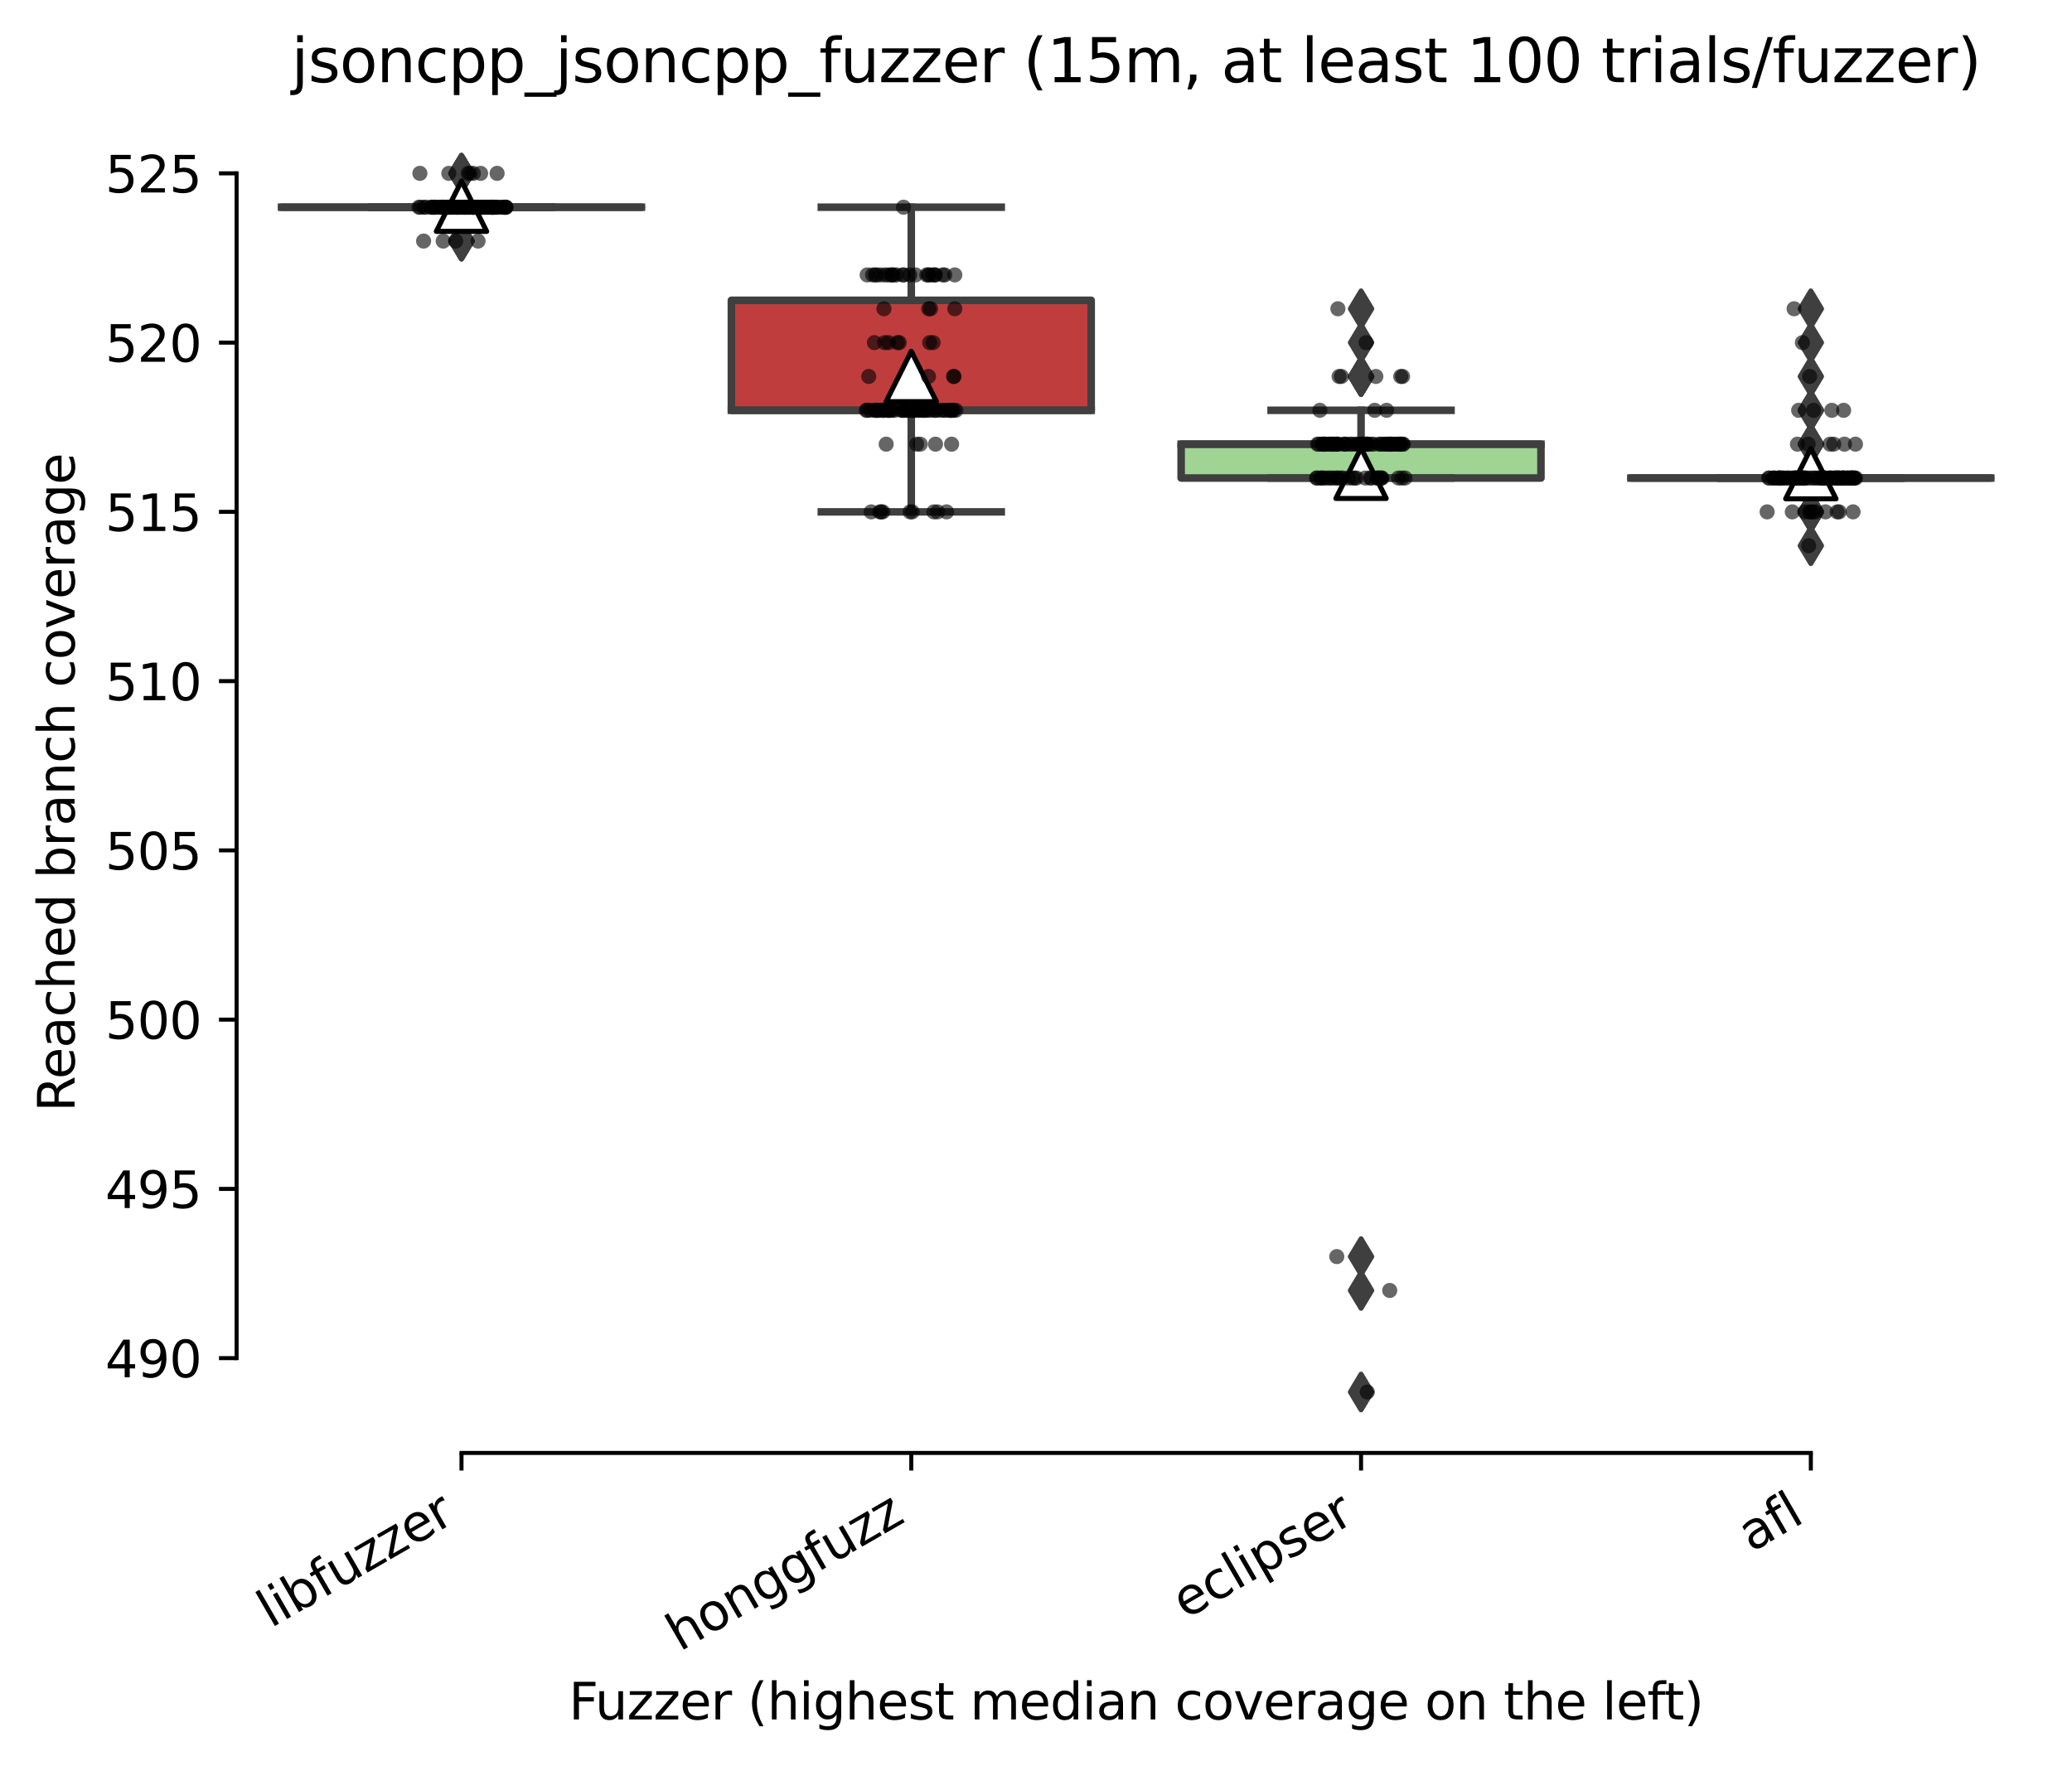 <?xml version="1.0" encoding="utf-8" standalone="no"?>
<!DOCTYPE svg PUBLIC "-//W3C//DTD SVG 1.1//EN"
  "http://www.w3.org/Graphics/SVG/1.1/DTD/svg11.dtd">
<svg xmlns:xlink="http://www.w3.org/1999/xlink" width="411.286pt" height="350.612pt" viewBox="0 0 411.286 350.612" xmlns="http://www.w3.org/2000/svg" version="1.1">
 <defs>
  <style type="text/css">*{stroke-linejoin: round; stroke-linecap: butt}</style>
 </defs>
 <g id="figure_1">
  <g id="patch_1">
   <path d="M 0 350.612 
L 411.286 350.612 
L 411.286 0 
L 0 0 
z
" style="fill: #ffffff"/>
  </g>
  <g id="axes_1">
   <g id="patch_2">
    <path d="M 46.966 288.43 
L 404.086 288.43 
L 404.086 22.318 
L 46.966 22.318 
z
" style="fill: #ffffff"/>
   </g>
   <g id="patch_3">
    <path d="M 55.894 41.134 
L 127.318 41.134 
L 127.318 41.134 
L 55.894 41.134 
L 55.894 41.134 
z
" clip-path="url(#pd5a8e0fd64)" style="fill: #c7c7c7; stroke: #3f3f3f; stroke-width: 1.5; stroke-linejoin: miter"/>
   </g>
   <g id="patch_4">
    <path d="M 145.174 81.454 
L 216.598 81.454 
L 216.598 59.614 
L 145.174 59.614 
L 145.174 81.454 
z
" clip-path="url(#pd5a8e0fd64)" style="fill: #c03d3e; stroke: #3f3f3f; stroke-width: 1.5; stroke-linejoin: miter"/>
   </g>
   <g id="patch_5">
    <path d="M 234.454 94.894 
L 305.878 94.894 
L 305.878 88.174 
L 234.454 88.174 
L 234.454 94.894 
z
" clip-path="url(#pd5a8e0fd64)" style="fill: #9fd495; stroke: #3f3f3f; stroke-width: 1.5; stroke-linejoin: miter"/>
   </g>
   <g id="patch_6">
    <path d="M 323.734 94.894 
L 395.158 94.894 
L 395.158 94.894 
L 323.734 94.894 
L 323.734 94.894 
z
" clip-path="url(#pd5a8e0fd64)" style="fill: #3274a1; stroke: #3f3f3f; stroke-width: 1.5; stroke-linejoin: miter"/>
   </g>
   <g id="matplotlib.axis_1">
    <g id="xtick_1">
     <g id="line2d_1">
      <defs>
       <path id="md0278383b2" d="M 0 0 
L 0 3.5 
" style="stroke: #000000; stroke-width: 0.8"/>
      </defs>
      <g>
       <use xlink:href="#md0278383b2" x="91.606" y="288.43" style="stroke: #000000; stroke-width: 0.8"/>
      </g>
     </g>
     <g id="text_1">
      <!-- libfuzzer -->
      <g transform="translate(53.739 323.272) rotate(-30) scale(0.1 -0.1)">
       <defs>
        <path id="DejaVuSans-6c" d="M 603 4863 
L 1178 4863 
L 1178 0 
L 603 0 
L 603 4863 
z
" transform="scale(0.016)"/>
        <path id="DejaVuSans-69" d="M 603 3500 
L 1178 3500 
L 1178 0 
L 603 0 
L 603 3500 
z
M 603 4863 
L 1178 4863 
L 1178 4134 
L 603 4134 
L 603 4863 
z
" transform="scale(0.016)"/>
        <path id="DejaVuSans-62" d="M 3116 1747 
Q 3116 2381 2855 2742 
Q 2594 3103 2138 3103 
Q 1681 3103 1420 2742 
Q 1159 2381 1159 1747 
Q 1159 1113 1420 752 
Q 1681 391 2138 391 
Q 2594 391 2855 752 
Q 3116 1113 3116 1747 
z
M 1159 2969 
Q 1341 3281 1617 3432 
Q 1894 3584 2278 3584 
Q 2916 3584 3314 3078 
Q 3713 2572 3713 1747 
Q 3713 922 3314 415 
Q 2916 -91 2278 -91 
Q 1894 -91 1617 61 
Q 1341 213 1159 525 
L 1159 0 
L 581 0 
L 581 4863 
L 1159 4863 
L 1159 2969 
z
" transform="scale(0.016)"/>
        <path id="DejaVuSans-66" d="M 2375 4863 
L 2375 4384 
L 1825 4384 
Q 1516 4384 1395 4259 
Q 1275 4134 1275 3809 
L 1275 3500 
L 2222 3500 
L 2222 3053 
L 1275 3053 
L 1275 0 
L 697 0 
L 697 3053 
L 147 3053 
L 147 3500 
L 697 3500 
L 697 3744 
Q 697 4328 969 4595 
Q 1241 4863 1831 4863 
L 2375 4863 
z
" transform="scale(0.016)"/>
        <path id="DejaVuSans-75" d="M 544 1381 
L 544 3500 
L 1119 3500 
L 1119 1403 
Q 1119 906 1312 657 
Q 1506 409 1894 409 
Q 2359 409 2629 706 
Q 2900 1003 2900 1516 
L 2900 3500 
L 3475 3500 
L 3475 0 
L 2900 0 
L 2900 538 
Q 2691 219 2414 64 
Q 2138 -91 1772 -91 
Q 1169 -91 856 284 
Q 544 659 544 1381 
z
M 1991 3584 
L 1991 3584 
z
" transform="scale(0.016)"/>
        <path id="DejaVuSans-7a" d="M 353 3500 
L 3084 3500 
L 3084 2975 
L 922 459 
L 3084 459 
L 3084 0 
L 275 0 
L 275 525 
L 2438 3041 
L 353 3041 
L 353 3500 
z
" transform="scale(0.016)"/>
        <path id="DejaVuSans-65" d="M 3597 1894 
L 3597 1613 
L 953 1613 
Q 991 1019 1311 708 
Q 1631 397 2203 397 
Q 2534 397 2845 478 
Q 3156 559 3463 722 
L 3463 178 
Q 3153 47 2828 -22 
Q 2503 -91 2169 -91 
Q 1331 -91 842 396 
Q 353 884 353 1716 
Q 353 2575 817 3079 
Q 1281 3584 2069 3584 
Q 2775 3584 3186 3129 
Q 3597 2675 3597 1894 
z
M 3022 2063 
Q 3016 2534 2758 2815 
Q 2500 3097 2075 3097 
Q 1594 3097 1305 2825 
Q 1016 2553 972 2059 
L 3022 2063 
z
" transform="scale(0.016)"/>
        <path id="DejaVuSans-72" d="M 2631 2963 
Q 2534 3019 2420 3045 
Q 2306 3072 2169 3072 
Q 1681 3072 1420 2755 
Q 1159 2438 1159 1844 
L 1159 0 
L 581 0 
L 581 3500 
L 1159 3500 
L 1159 2956 
Q 1341 3275 1631 3429 
Q 1922 3584 2338 3584 
Q 2397 3584 2469 3576 
Q 2541 3569 2628 3553 
L 2631 2963 
z
" transform="scale(0.016)"/>
       </defs>
       <use xlink:href="#DejaVuSans-6c"/>
       <use xlink:href="#DejaVuSans-69" x="27.783"/>
       <use xlink:href="#DejaVuSans-62" x="55.566"/>
       <use xlink:href="#DejaVuSans-66" x="119.043"/>
       <use xlink:href="#DejaVuSans-75" x="154.248"/>
       <use xlink:href="#DejaVuSans-7a" x="217.627"/>
       <use xlink:href="#DejaVuSans-7a" x="270.117"/>
       <use xlink:href="#DejaVuSans-65" x="322.607"/>
       <use xlink:href="#DejaVuSans-72" x="384.131"/>
      </g>
     </g>
    </g>
    <g id="xtick_2">
     <g id="line2d_2">
      <g>
       <use xlink:href="#md0278383b2" x="180.886" y="288.43" style="stroke: #000000; stroke-width: 0.8"/>
      </g>
     </g>
     <g id="text_2">
      <!-- honggfuzz -->
      <g transform="translate(134.946 327.933) rotate(-30) scale(0.1 -0.1)">
       <defs>
        <path id="DejaVuSans-68" d="M 3513 2113 
L 3513 0 
L 2938 0 
L 2938 2094 
Q 2938 2591 2744 2837 
Q 2550 3084 2163 3084 
Q 1697 3084 1428 2787 
Q 1159 2491 1159 1978 
L 1159 0 
L 581 0 
L 581 4863 
L 1159 4863 
L 1159 2956 
Q 1366 3272 1645 3428 
Q 1925 3584 2291 3584 
Q 2894 3584 3203 3211 
Q 3513 2838 3513 2113 
z
" transform="scale(0.016)"/>
        <path id="DejaVuSans-6f" d="M 1959 3097 
Q 1497 3097 1228 2736 
Q 959 2375 959 1747 
Q 959 1119 1226 758 
Q 1494 397 1959 397 
Q 2419 397 2687 759 
Q 2956 1122 2956 1747 
Q 2956 2369 2687 2733 
Q 2419 3097 1959 3097 
z
M 1959 3584 
Q 2709 3584 3137 3096 
Q 3566 2609 3566 1747 
Q 3566 888 3137 398 
Q 2709 -91 1959 -91 
Q 1206 -91 779 398 
Q 353 888 353 1747 
Q 353 2609 779 3096 
Q 1206 3584 1959 3584 
z
" transform="scale(0.016)"/>
        <path id="DejaVuSans-6e" d="M 3513 2113 
L 3513 0 
L 2938 0 
L 2938 2094 
Q 2938 2591 2744 2837 
Q 2550 3084 2163 3084 
Q 1697 3084 1428 2787 
Q 1159 2491 1159 1978 
L 1159 0 
L 581 0 
L 581 3500 
L 1159 3500 
L 1159 2956 
Q 1366 3272 1645 3428 
Q 1925 3584 2291 3584 
Q 2894 3584 3203 3211 
Q 3513 2838 3513 2113 
z
" transform="scale(0.016)"/>
        <path id="DejaVuSans-67" d="M 2906 1791 
Q 2906 2416 2648 2759 
Q 2391 3103 1925 3103 
Q 1463 3103 1205 2759 
Q 947 2416 947 1791 
Q 947 1169 1205 825 
Q 1463 481 1925 481 
Q 2391 481 2648 825 
Q 2906 1169 2906 1791 
z
M 3481 434 
Q 3481 -459 3084 -895 
Q 2688 -1331 1869 -1331 
Q 1566 -1331 1297 -1286 
Q 1028 -1241 775 -1147 
L 775 -588 
Q 1028 -725 1275 -790 
Q 1522 -856 1778 -856 
Q 2344 -856 2625 -561 
Q 2906 -266 2906 331 
L 2906 616 
Q 2728 306 2450 153 
Q 2172 0 1784 0 
Q 1141 0 747 490 
Q 353 981 353 1791 
Q 353 2603 747 3093 
Q 1141 3584 1784 3584 
Q 2172 3584 2450 3431 
Q 2728 3278 2906 2969 
L 2906 3500 
L 3481 3500 
L 3481 434 
z
" transform="scale(0.016)"/>
       </defs>
       <use xlink:href="#DejaVuSans-68"/>
       <use xlink:href="#DejaVuSans-6f" x="63.379"/>
       <use xlink:href="#DejaVuSans-6e" x="124.561"/>
       <use xlink:href="#DejaVuSans-67" x="187.939"/>
       <use xlink:href="#DejaVuSans-67" x="251.416"/>
       <use xlink:href="#DejaVuSans-66" x="314.893"/>
       <use xlink:href="#DejaVuSans-75" x="350.098"/>
       <use xlink:href="#DejaVuSans-7a" x="413.477"/>
       <use xlink:href="#DejaVuSans-7a" x="465.967"/>
      </g>
     </g>
    </g>
    <g id="xtick_3">
     <g id="line2d_3">
      <g>
       <use xlink:href="#md0278383b2" x="270.166" y="288.43" style="stroke: #000000; stroke-width: 0.8"/>
      </g>
     </g>
     <g id="text_3">
      <!-- eclipser -->
      <g transform="translate(235.325 321.525) rotate(-30) scale(0.1 -0.1)">
       <defs>
        <path id="DejaVuSans-63" d="M 3122 3366 
L 3122 2828 
Q 2878 2963 2633 3030 
Q 2388 3097 2138 3097 
Q 1578 3097 1268 2742 
Q 959 2388 959 1747 
Q 959 1106 1268 751 
Q 1578 397 2138 397 
Q 2388 397 2633 464 
Q 2878 531 3122 666 
L 3122 134 
Q 2881 22 2623 -34 
Q 2366 -91 2075 -91 
Q 1284 -91 818 406 
Q 353 903 353 1747 
Q 353 2603 823 3093 
Q 1294 3584 2113 3584 
Q 2378 3584 2631 3529 
Q 2884 3475 3122 3366 
z
" transform="scale(0.016)"/>
        <path id="DejaVuSans-70" d="M 1159 525 
L 1159 -1331 
L 581 -1331 
L 581 3500 
L 1159 3500 
L 1159 2969 
Q 1341 3281 1617 3432 
Q 1894 3584 2278 3584 
Q 2916 3584 3314 3078 
Q 3713 2572 3713 1747 
Q 3713 922 3314 415 
Q 2916 -91 2278 -91 
Q 1894 -91 1617 61 
Q 1341 213 1159 525 
z
M 3116 1747 
Q 3116 2381 2855 2742 
Q 2594 3103 2138 3103 
Q 1681 3103 1420 2742 
Q 1159 2381 1159 1747 
Q 1159 1113 1420 752 
Q 1681 391 2138 391 
Q 2594 391 2855 752 
Q 3116 1113 3116 1747 
z
" transform="scale(0.016)"/>
        <path id="DejaVuSans-73" d="M 2834 3397 
L 2834 2853 
Q 2591 2978 2328 3040 
Q 2066 3103 1784 3103 
Q 1356 3103 1142 2972 
Q 928 2841 928 2578 
Q 928 2378 1081 2264 
Q 1234 2150 1697 2047 
L 1894 2003 
Q 2506 1872 2764 1633 
Q 3022 1394 3022 966 
Q 3022 478 2636 193 
Q 2250 -91 1575 -91 
Q 1294 -91 989 -36 
Q 684 19 347 128 
L 347 722 
Q 666 556 975 473 
Q 1284 391 1588 391 
Q 1994 391 2212 530 
Q 2431 669 2431 922 
Q 2431 1156 2273 1281 
Q 2116 1406 1581 1522 
L 1381 1569 
Q 847 1681 609 1914 
Q 372 2147 372 2553 
Q 372 3047 722 3315 
Q 1072 3584 1716 3584 
Q 2034 3584 2315 3537 
Q 2597 3491 2834 3397 
z
" transform="scale(0.016)"/>
       </defs>
       <use xlink:href="#DejaVuSans-65"/>
       <use xlink:href="#DejaVuSans-63" x="61.523"/>
       <use xlink:href="#DejaVuSans-6c" x="116.504"/>
       <use xlink:href="#DejaVuSans-69" x="144.287"/>
       <use xlink:href="#DejaVuSans-70" x="172.07"/>
       <use xlink:href="#DejaVuSans-73" x="235.547"/>
       <use xlink:href="#DejaVuSans-65" x="287.646"/>
       <use xlink:href="#DejaVuSans-72" x="349.17"/>
      </g>
     </g>
    </g>
    <g id="xtick_4">
     <g id="line2d_4">
      <g>
       <use xlink:href="#md0278383b2" x="359.446" y="288.43" style="stroke: #000000; stroke-width: 0.8"/>
      </g>
     </g>
     <g id="text_4">
      <!-- afl -->
      <g transform="translate(347.644 308.224) rotate(-30) scale(0.1 -0.1)">
       <defs>
        <path id="DejaVuSans-61" d="M 2194 1759 
Q 1497 1759 1228 1600 
Q 959 1441 959 1056 
Q 959 750 1161 570 
Q 1363 391 1709 391 
Q 2188 391 2477 730 
Q 2766 1069 2766 1631 
L 2766 1759 
L 2194 1759 
z
M 3341 1997 
L 3341 0 
L 2766 0 
L 2766 531 
Q 2569 213 2275 61 
Q 1981 -91 1556 -91 
Q 1019 -91 701 211 
Q 384 513 384 1019 
Q 384 1609 779 1909 
Q 1175 2209 1959 2209 
L 2766 2209 
L 2766 2266 
Q 2766 2663 2505 2880 
Q 2244 3097 1772 3097 
Q 1472 3097 1187 3025 
Q 903 2953 641 2809 
L 641 3341 
Q 956 3463 1253 3523 
Q 1550 3584 1831 3584 
Q 2591 3584 2966 3190 
Q 3341 2797 3341 1997 
z
" transform="scale(0.016)"/>
       </defs>
       <use xlink:href="#DejaVuSans-61"/>
       <use xlink:href="#DejaVuSans-66" x="61.279"/>
       <use xlink:href="#DejaVuSans-6c" x="96.484"/>
      </g>
     </g>
    </g>
    <g id="text_5">
     <!-- Fuzzer (highest median coverage on the left) -->
     <g transform="translate(112.908 341.333) scale(0.1 -0.1)">
      <defs>
       <path id="DejaVuSans-46" d="M 628 4666 
L 3309 4666 
L 3309 4134 
L 1259 4134 
L 1259 2759 
L 3109 2759 
L 3109 2228 
L 1259 2228 
L 1259 0 
L 628 0 
L 628 4666 
z
" transform="scale(0.016)"/>
       <path id="DejaVuSans-20" transform="scale(0.016)"/>
       <path id="DejaVuSans-28" d="M 1984 4856 
Q 1566 4138 1362 3434 
Q 1159 2731 1159 2009 
Q 1159 1288 1364 580 
Q 1569 -128 1984 -844 
L 1484 -844 
Q 1016 -109 783 600 
Q 550 1309 550 2009 
Q 550 2706 781 3412 
Q 1013 4119 1484 4856 
L 1984 4856 
z
" transform="scale(0.016)"/>
       <path id="DejaVuSans-74" d="M 1172 4494 
L 1172 3500 
L 2356 3500 
L 2356 3053 
L 1172 3053 
L 1172 1153 
Q 1172 725 1289 603 
Q 1406 481 1766 481 
L 2356 481 
L 2356 0 
L 1766 0 
Q 1100 0 847 248 
Q 594 497 594 1153 
L 594 3053 
L 172 3053 
L 172 3500 
L 594 3500 
L 594 4494 
L 1172 4494 
z
" transform="scale(0.016)"/>
       <path id="DejaVuSans-6d" d="M 3328 2828 
Q 3544 3216 3844 3400 
Q 4144 3584 4550 3584 
Q 5097 3584 5394 3201 
Q 5691 2819 5691 2113 
L 5691 0 
L 5113 0 
L 5113 2094 
Q 5113 2597 4934 2840 
Q 4756 3084 4391 3084 
Q 3944 3084 3684 2787 
Q 3425 2491 3425 1978 
L 3425 0 
L 2847 0 
L 2847 2094 
Q 2847 2600 2669 2842 
Q 2491 3084 2119 3084 
Q 1678 3084 1418 2786 
Q 1159 2488 1159 1978 
L 1159 0 
L 581 0 
L 581 3500 
L 1159 3500 
L 1159 2956 
Q 1356 3278 1631 3431 
Q 1906 3584 2284 3584 
Q 2666 3584 2933 3390 
Q 3200 3197 3328 2828 
z
" transform="scale(0.016)"/>
       <path id="DejaVuSans-64" d="M 2906 2969 
L 2906 4863 
L 3481 4863 
L 3481 0 
L 2906 0 
L 2906 525 
Q 2725 213 2448 61 
Q 2172 -91 1784 -91 
Q 1150 -91 751 415 
Q 353 922 353 1747 
Q 353 2572 751 3078 
Q 1150 3584 1784 3584 
Q 2172 3584 2448 3432 
Q 2725 3281 2906 2969 
z
M 947 1747 
Q 947 1113 1208 752 
Q 1469 391 1925 391 
Q 2381 391 2643 752 
Q 2906 1113 2906 1747 
Q 2906 2381 2643 2742 
Q 2381 3103 1925 3103 
Q 1469 3103 1208 2742 
Q 947 2381 947 1747 
z
" transform="scale(0.016)"/>
       <path id="DejaVuSans-76" d="M 191 3500 
L 800 3500 
L 1894 563 
L 2988 3500 
L 3597 3500 
L 2284 0 
L 1503 0 
L 191 3500 
z
" transform="scale(0.016)"/>
       <path id="DejaVuSans-29" d="M 513 4856 
L 1013 4856 
Q 1481 4119 1714 3412 
Q 1947 2706 1947 2009 
Q 1947 1309 1714 600 
Q 1481 -109 1013 -844 
L 513 -844 
Q 928 -128 1133 580 
Q 1338 1288 1338 2009 
Q 1338 2731 1133 3434 
Q 928 4138 513 4856 
z
" transform="scale(0.016)"/>
      </defs>
      <use xlink:href="#DejaVuSans-46"/>
      <use xlink:href="#DejaVuSans-75" x="52.02"/>
      <use xlink:href="#DejaVuSans-7a" x="115.398"/>
      <use xlink:href="#DejaVuSans-7a" x="167.889"/>
      <use xlink:href="#DejaVuSans-65" x="220.379"/>
      <use xlink:href="#DejaVuSans-72" x="281.902"/>
      <use xlink:href="#DejaVuSans-20" x="323.016"/>
      <use xlink:href="#DejaVuSans-28" x="354.803"/>
      <use xlink:href="#DejaVuSans-68" x="393.816"/>
      <use xlink:href="#DejaVuSans-69" x="457.195"/>
      <use xlink:href="#DejaVuSans-67" x="484.979"/>
      <use xlink:href="#DejaVuSans-68" x="548.455"/>
      <use xlink:href="#DejaVuSans-65" x="611.834"/>
      <use xlink:href="#DejaVuSans-73" x="673.357"/>
      <use xlink:href="#DejaVuSans-74" x="725.457"/>
      <use xlink:href="#DejaVuSans-20" x="764.666"/>
      <use xlink:href="#DejaVuSans-6d" x="796.453"/>
      <use xlink:href="#DejaVuSans-65" x="893.865"/>
      <use xlink:href="#DejaVuSans-64" x="955.389"/>
      <use xlink:href="#DejaVuSans-69" x="1018.865"/>
      <use xlink:href="#DejaVuSans-61" x="1046.648"/>
      <use xlink:href="#DejaVuSans-6e" x="1107.928"/>
      <use xlink:href="#DejaVuSans-20" x="1171.307"/>
      <use xlink:href="#DejaVuSans-63" x="1203.094"/>
      <use xlink:href="#DejaVuSans-6f" x="1258.074"/>
      <use xlink:href="#DejaVuSans-76" x="1319.256"/>
      <use xlink:href="#DejaVuSans-65" x="1378.436"/>
      <use xlink:href="#DejaVuSans-72" x="1439.959"/>
      <use xlink:href="#DejaVuSans-61" x="1481.072"/>
      <use xlink:href="#DejaVuSans-67" x="1542.352"/>
      <use xlink:href="#DejaVuSans-65" x="1605.828"/>
      <use xlink:href="#DejaVuSans-20" x="1667.352"/>
      <use xlink:href="#DejaVuSans-6f" x="1699.139"/>
      <use xlink:href="#DejaVuSans-6e" x="1760.32"/>
      <use xlink:href="#DejaVuSans-20" x="1823.699"/>
      <use xlink:href="#DejaVuSans-74" x="1855.486"/>
      <use xlink:href="#DejaVuSans-68" x="1894.695"/>
      <use xlink:href="#DejaVuSans-65" x="1958.074"/>
      <use xlink:href="#DejaVuSans-20" x="2019.598"/>
      <use xlink:href="#DejaVuSans-6c" x="2051.385"/>
      <use xlink:href="#DejaVuSans-65" x="2079.168"/>
      <use xlink:href="#DejaVuSans-66" x="2140.691"/>
      <use xlink:href="#DejaVuSans-74" x="2174.146"/>
      <use xlink:href="#DejaVuSans-29" x="2213.355"/>
     </g>
    </g>
   </g>
   <g id="matplotlib.axis_2">
    <g id="ytick_1">
     <g id="line2d_5">
      <defs>
       <path id="m91478237bf" d="M 0 0 
L -3.5 0 
" style="stroke: #000000; stroke-width: 0.8"/>
      </defs>
      <g>
       <use xlink:href="#m91478237bf" x="46.966" y="269.614" style="stroke: #000000; stroke-width: 0.8"/>
      </g>
     </g>
     <g id="text_6">
      <!-- 490 -->
      <g transform="translate(20.878 273.413) scale(0.1 -0.1)">
       <defs>
        <path id="DejaVuSans-34" d="M 2419 4116 
L 825 1625 
L 2419 1625 
L 2419 4116 
z
M 2253 4666 
L 3047 4666 
L 3047 1625 
L 3713 1625 
L 3713 1100 
L 3047 1100 
L 3047 0 
L 2419 0 
L 2419 1100 
L 313 1100 
L 313 1709 
L 2253 4666 
z
" transform="scale(0.016)"/>
        <path id="DejaVuSans-39" d="M 703 97 
L 703 672 
Q 941 559 1184 500 
Q 1428 441 1663 441 
Q 2288 441 2617 861 
Q 2947 1281 2994 2138 
Q 2813 1869 2534 1725 
Q 2256 1581 1919 1581 
Q 1219 1581 811 2004 
Q 403 2428 403 3163 
Q 403 3881 828 4315 
Q 1253 4750 1959 4750 
Q 2769 4750 3195 4129 
Q 3622 3509 3622 2328 
Q 3622 1225 3098 567 
Q 2575 -91 1691 -91 
Q 1453 -91 1209 -44 
Q 966 3 703 97 
z
M 1959 2075 
Q 2384 2075 2632 2365 
Q 2881 2656 2881 3163 
Q 2881 3666 2632 3958 
Q 2384 4250 1959 4250 
Q 1534 4250 1286 3958 
Q 1038 3666 1038 3163 
Q 1038 2656 1286 2365 
Q 1534 2075 1959 2075 
z
" transform="scale(0.016)"/>
        <path id="DejaVuSans-30" d="M 2034 4250 
Q 1547 4250 1301 3770 
Q 1056 3291 1056 2328 
Q 1056 1369 1301 889 
Q 1547 409 2034 409 
Q 2525 409 2770 889 
Q 3016 1369 3016 2328 
Q 3016 3291 2770 3770 
Q 2525 4250 2034 4250 
z
M 2034 4750 
Q 2819 4750 3233 4129 
Q 3647 3509 3647 2328 
Q 3647 1150 3233 529 
Q 2819 -91 2034 -91 
Q 1250 -91 836 529 
Q 422 1150 422 2328 
Q 422 3509 836 4129 
Q 1250 4750 2034 4750 
z
" transform="scale(0.016)"/>
       </defs>
       <use xlink:href="#DejaVuSans-34"/>
       <use xlink:href="#DejaVuSans-39" x="63.623"/>
       <use xlink:href="#DejaVuSans-30" x="127.246"/>
      </g>
     </g>
    </g>
    <g id="ytick_2">
     <g id="line2d_6">
      <g>
       <use xlink:href="#m91478237bf" x="46.966" y="236.014" style="stroke: #000000; stroke-width: 0.8"/>
      </g>
     </g>
     <g id="text_7">
      <!-- 495 -->
      <g transform="translate(20.878 239.813) scale(0.1 -0.1)">
       <defs>
        <path id="DejaVuSans-35" d="M 691 4666 
L 3169 4666 
L 3169 4134 
L 1269 4134 
L 1269 2991 
Q 1406 3038 1543 3061 
Q 1681 3084 1819 3084 
Q 2600 3084 3056 2656 
Q 3513 2228 3513 1497 
Q 3513 744 3044 326 
Q 2575 -91 1722 -91 
Q 1428 -91 1123 -41 
Q 819 9 494 109 
L 494 744 
Q 775 591 1075 516 
Q 1375 441 1709 441 
Q 2250 441 2565 725 
Q 2881 1009 2881 1497 
Q 2881 1984 2565 2268 
Q 2250 2553 1709 2553 
Q 1456 2553 1204 2497 
Q 953 2441 691 2322 
L 691 4666 
z
" transform="scale(0.016)"/>
       </defs>
       <use xlink:href="#DejaVuSans-34"/>
       <use xlink:href="#DejaVuSans-39" x="63.623"/>
       <use xlink:href="#DejaVuSans-35" x="127.246"/>
      </g>
     </g>
    </g>
    <g id="ytick_3">
     <g id="line2d_7">
      <g>
       <use xlink:href="#m91478237bf" x="46.966" y="202.414" style="stroke: #000000; stroke-width: 0.8"/>
      </g>
     </g>
     <g id="text_8">
      <!-- 500 -->
      <g transform="translate(20.878 206.213) scale(0.1 -0.1)">
       <use xlink:href="#DejaVuSans-35"/>
       <use xlink:href="#DejaVuSans-30" x="63.623"/>
       <use xlink:href="#DejaVuSans-30" x="127.246"/>
      </g>
     </g>
    </g>
    <g id="ytick_4">
     <g id="line2d_8">
      <g>
       <use xlink:href="#m91478237bf" x="46.966" y="168.814" style="stroke: #000000; stroke-width: 0.8"/>
      </g>
     </g>
     <g id="text_9">
      <!-- 505 -->
      <g transform="translate(20.878 172.613) scale(0.1 -0.1)">
       <use xlink:href="#DejaVuSans-35"/>
       <use xlink:href="#DejaVuSans-30" x="63.623"/>
       <use xlink:href="#DejaVuSans-35" x="127.246"/>
      </g>
     </g>
    </g>
    <g id="ytick_5">
     <g id="line2d_9">
      <g>
       <use xlink:href="#m91478237bf" x="46.966" y="135.214" style="stroke: #000000; stroke-width: 0.8"/>
      </g>
     </g>
     <g id="text_10">
      <!-- 510 -->
      <g transform="translate(20.878 139.013) scale(0.1 -0.1)">
       <defs>
        <path id="DejaVuSans-31" d="M 794 531 
L 1825 531 
L 1825 4091 
L 703 3866 
L 703 4441 
L 1819 4666 
L 2450 4666 
L 2450 531 
L 3481 531 
L 3481 0 
L 794 0 
L 794 531 
z
" transform="scale(0.016)"/>
       </defs>
       <use xlink:href="#DejaVuSans-35"/>
       <use xlink:href="#DejaVuSans-31" x="63.623"/>
       <use xlink:href="#DejaVuSans-30" x="127.246"/>
      </g>
     </g>
    </g>
    <g id="ytick_6">
     <g id="line2d_10">
      <g>
       <use xlink:href="#m91478237bf" x="46.966" y="101.614" style="stroke: #000000; stroke-width: 0.8"/>
      </g>
     </g>
     <g id="text_11">
      <!-- 515 -->
      <g transform="translate(20.878 105.413) scale(0.1 -0.1)">
       <use xlink:href="#DejaVuSans-35"/>
       <use xlink:href="#DejaVuSans-31" x="63.623"/>
       <use xlink:href="#DejaVuSans-35" x="127.246"/>
      </g>
     </g>
    </g>
    <g id="ytick_7">
     <g id="line2d_11">
      <g>
       <use xlink:href="#m91478237bf" x="46.966" y="68.014" style="stroke: #000000; stroke-width: 0.8"/>
      </g>
     </g>
     <g id="text_12">
      <!-- 520 -->
      <g transform="translate(20.878 71.813) scale(0.1 -0.1)">
       <defs>
        <path id="DejaVuSans-32" d="M 1228 531 
L 3431 531 
L 3431 0 
L 469 0 
L 469 531 
Q 828 903 1448 1529 
Q 2069 2156 2228 2338 
Q 2531 2678 2651 2914 
Q 2772 3150 2772 3378 
Q 2772 3750 2511 3984 
Q 2250 4219 1831 4219 
Q 1534 4219 1204 4116 
Q 875 4013 500 3803 
L 500 4441 
Q 881 4594 1212 4672 
Q 1544 4750 1819 4750 
Q 2544 4750 2975 4387 
Q 3406 4025 3406 3419 
Q 3406 3131 3298 2873 
Q 3191 2616 2906 2266 
Q 2828 2175 2409 1742 
Q 1991 1309 1228 531 
z
" transform="scale(0.016)"/>
       </defs>
       <use xlink:href="#DejaVuSans-35"/>
       <use xlink:href="#DejaVuSans-32" x="63.623"/>
       <use xlink:href="#DejaVuSans-30" x="127.246"/>
      </g>
     </g>
    </g>
    <g id="ytick_8">
     <g id="line2d_12">
      <g>
       <use xlink:href="#m91478237bf" x="46.966" y="34.414" style="stroke: #000000; stroke-width: 0.8"/>
      </g>
     </g>
     <g id="text_13">
      <!-- 525 -->
      <g transform="translate(20.878 38.213) scale(0.1 -0.1)">
       <use xlink:href="#DejaVuSans-35"/>
       <use xlink:href="#DejaVuSans-32" x="63.623"/>
       <use xlink:href="#DejaVuSans-35" x="127.246"/>
      </g>
     </g>
    </g>
    <g id="text_14">
     <!-- Reached branch coverage -->
     <g transform="translate(14.798 220.706) rotate(-90) scale(0.1 -0.1)">
      <defs>
       <path id="DejaVuSans-52" d="M 2841 2188 
Q 3044 2119 3236 1894 
Q 3428 1669 3622 1275 
L 4263 0 
L 3584 0 
L 2988 1197 
Q 2756 1666 2539 1819 
Q 2322 1972 1947 1972 
L 1259 1972 
L 1259 0 
L 628 0 
L 628 4666 
L 2053 4666 
Q 2853 4666 3247 4331 
Q 3641 3997 3641 3322 
Q 3641 2881 3436 2590 
Q 3231 2300 2841 2188 
z
M 1259 4147 
L 1259 2491 
L 2053 2491 
Q 2509 2491 2742 2702 
Q 2975 2913 2975 3322 
Q 2975 3731 2742 3939 
Q 2509 4147 2053 4147 
L 1259 4147 
z
" transform="scale(0.016)"/>
      </defs>
      <use xlink:href="#DejaVuSans-52"/>
      <use xlink:href="#DejaVuSans-65" x="64.982"/>
      <use xlink:href="#DejaVuSans-61" x="126.506"/>
      <use xlink:href="#DejaVuSans-63" x="187.785"/>
      <use xlink:href="#DejaVuSans-68" x="242.766"/>
      <use xlink:href="#DejaVuSans-65" x="306.145"/>
      <use xlink:href="#DejaVuSans-64" x="367.668"/>
      <use xlink:href="#DejaVuSans-20" x="431.145"/>
      <use xlink:href="#DejaVuSans-62" x="462.932"/>
      <use xlink:href="#DejaVuSans-72" x="526.408"/>
      <use xlink:href="#DejaVuSans-61" x="567.521"/>
      <use xlink:href="#DejaVuSans-6e" x="628.801"/>
      <use xlink:href="#DejaVuSans-63" x="692.18"/>
      <use xlink:href="#DejaVuSans-68" x="747.16"/>
      <use xlink:href="#DejaVuSans-20" x="810.539"/>
      <use xlink:href="#DejaVuSans-63" x="842.326"/>
      <use xlink:href="#DejaVuSans-6f" x="897.307"/>
      <use xlink:href="#DejaVuSans-76" x="958.488"/>
      <use xlink:href="#DejaVuSans-65" x="1017.668"/>
      <use xlink:href="#DejaVuSans-72" x="1079.191"/>
      <use xlink:href="#DejaVuSans-61" x="1120.305"/>
      <use xlink:href="#DejaVuSans-67" x="1181.584"/>
      <use xlink:href="#DejaVuSans-65" x="1245.061"/>
     </g>
    </g>
   </g>
   <g id="line2d_13">
    <path d="M 91.606 41.134 
L 91.606 41.134 
" clip-path="url(#pd5a8e0fd64)" style="fill: none; stroke: #3f3f3f; stroke-width: 1.5; stroke-linecap: square"/>
   </g>
   <g id="line2d_14">
    <path d="M 91.606 41.134 
L 91.606 41.134 
" clip-path="url(#pd5a8e0fd64)" style="fill: none; stroke: #3f3f3f; stroke-width: 1.5; stroke-linecap: square"/>
   </g>
   <g id="line2d_15">
    <path d="M 73.75 41.134 
L 109.462 41.134 
" clip-path="url(#pd5a8e0fd64)" style="fill: none; stroke: #3f3f3f; stroke-width: 1.5; stroke-linecap: square"/>
   </g>
   <g id="line2d_16">
    <path d="M 73.75 41.134 
L 109.462 41.134 
" clip-path="url(#pd5a8e0fd64)" style="fill: none; stroke: #3f3f3f; stroke-width: 1.5; stroke-linecap: square"/>
   </g>
   <g id="line2d_17">
    <defs>
     <path id="me98cde6055" d="M -0 3.536 
L 2.121 0 
L -0 -3.536 
L -2.121 -0 
z
" style="stroke: #3f3f3f; stroke-linejoin: miter"/>
    </defs>
    <g clip-path="url(#pd5a8e0fd64)">
     <use xlink:href="#me98cde6055" x="91.606" y="47.854" style="fill: #3f3f3f; stroke: #3f3f3f; stroke-linejoin: miter"/>
     <use xlink:href="#me98cde6055" x="91.606" y="47.854" style="fill: #3f3f3f; stroke: #3f3f3f; stroke-linejoin: miter"/>
     <use xlink:href="#me98cde6055" x="91.606" y="47.854" style="fill: #3f3f3f; stroke: #3f3f3f; stroke-linejoin: miter"/>
     <use xlink:href="#me98cde6055" x="91.606" y="47.854" style="fill: #3f3f3f; stroke: #3f3f3f; stroke-linejoin: miter"/>
     <use xlink:href="#me98cde6055" x="91.606" y="34.414" style="fill: #3f3f3f; stroke: #3f3f3f; stroke-linejoin: miter"/>
     <use xlink:href="#me98cde6055" x="91.606" y="34.414" style="fill: #3f3f3f; stroke: #3f3f3f; stroke-linejoin: miter"/>
     <use xlink:href="#me98cde6055" x="91.606" y="34.414" style="fill: #3f3f3f; stroke: #3f3f3f; stroke-linejoin: miter"/>
     <use xlink:href="#me98cde6055" x="91.606" y="34.414" style="fill: #3f3f3f; stroke: #3f3f3f; stroke-linejoin: miter"/>
     <use xlink:href="#me98cde6055" x="91.606" y="34.414" style="fill: #3f3f3f; stroke: #3f3f3f; stroke-linejoin: miter"/>
     <use xlink:href="#me98cde6055" x="91.606" y="34.414" style="fill: #3f3f3f; stroke: #3f3f3f; stroke-linejoin: miter"/>
     <use xlink:href="#me98cde6055" x="91.606" y="34.414" style="fill: #3f3f3f; stroke: #3f3f3f; stroke-linejoin: miter"/>
    </g>
   </g>
   <g id="line2d_18">
    <path d="M 180.886 81.454 
L 180.886 101.614 
" clip-path="url(#pd5a8e0fd64)" style="fill: none; stroke: #3f3f3f; stroke-width: 1.5; stroke-linecap: square"/>
   </g>
   <g id="line2d_19">
    <path d="M 180.886 59.614 
L 180.886 41.134 
" clip-path="url(#pd5a8e0fd64)" style="fill: none; stroke: #3f3f3f; stroke-width: 1.5; stroke-linecap: square"/>
   </g>
   <g id="line2d_20">
    <path d="M 163.03 101.614 
L 198.742 101.614 
" clip-path="url(#pd5a8e0fd64)" style="fill: none; stroke: #3f3f3f; stroke-width: 1.5; stroke-linecap: square"/>
   </g>
   <g id="line2d_21">
    <path d="M 163.03 41.134 
L 198.742 41.134 
" clip-path="url(#pd5a8e0fd64)" style="fill: none; stroke: #3f3f3f; stroke-width: 1.5; stroke-linecap: square"/>
   </g>
   <g id="line2d_22"/>
   <g id="line2d_23">
    <path d="M 270.166 94.894 
L 270.166 94.894 
" clip-path="url(#pd5a8e0fd64)" style="fill: none; stroke: #3f3f3f; stroke-width: 1.5; stroke-linecap: square"/>
   </g>
   <g id="line2d_24">
    <path d="M 270.166 88.174 
L 270.166 81.454 
" clip-path="url(#pd5a8e0fd64)" style="fill: none; stroke: #3f3f3f; stroke-width: 1.5; stroke-linecap: square"/>
   </g>
   <g id="line2d_25">
    <path d="M 252.31 94.894 
L 288.022 94.894 
" clip-path="url(#pd5a8e0fd64)" style="fill: none; stroke: #3f3f3f; stroke-width: 1.5; stroke-linecap: square"/>
   </g>
   <g id="line2d_26">
    <path d="M 252.31 81.454 
L 288.022 81.454 
" clip-path="url(#pd5a8e0fd64)" style="fill: none; stroke: #3f3f3f; stroke-width: 1.5; stroke-linecap: square"/>
   </g>
   <g id="line2d_27">
    <g clip-path="url(#pd5a8e0fd64)">
     <use xlink:href="#me98cde6055" x="270.166" y="249.454" style="fill: #3f3f3f; stroke: #3f3f3f; stroke-linejoin: miter"/>
     <use xlink:href="#me98cde6055" x="270.166" y="276.334" style="fill: #3f3f3f; stroke: #3f3f3f; stroke-linejoin: miter"/>
     <use xlink:href="#me98cde6055" x="270.166" y="256.174" style="fill: #3f3f3f; stroke: #3f3f3f; stroke-linejoin: miter"/>
     <use xlink:href="#me98cde6055" x="270.166" y="68.014" style="fill: #3f3f3f; stroke: #3f3f3f; stroke-linejoin: miter"/>
     <use xlink:href="#me98cde6055" x="270.166" y="74.734" style="fill: #3f3f3f; stroke: #3f3f3f; stroke-linejoin: miter"/>
     <use xlink:href="#me98cde6055" x="270.166" y="74.734" style="fill: #3f3f3f; stroke: #3f3f3f; stroke-linejoin: miter"/>
     <use xlink:href="#me98cde6055" x="270.166" y="74.734" style="fill: #3f3f3f; stroke: #3f3f3f; stroke-linejoin: miter"/>
     <use xlink:href="#me98cde6055" x="270.166" y="61.294" style="fill: #3f3f3f; stroke: #3f3f3f; stroke-linejoin: miter"/>
     <use xlink:href="#me98cde6055" x="270.166" y="74.734" style="fill: #3f3f3f; stroke: #3f3f3f; stroke-linejoin: miter"/>
     <use xlink:href="#me98cde6055" x="270.166" y="74.734" style="fill: #3f3f3f; stroke: #3f3f3f; stroke-linejoin: miter"/>
    </g>
   </g>
   <g id="line2d_28">
    <path d="M 359.446 94.894 
L 359.446 94.894 
" clip-path="url(#pd5a8e0fd64)" style="fill: none; stroke: #3f3f3f; stroke-width: 1.5; stroke-linecap: square"/>
   </g>
   <g id="line2d_29">
    <path d="M 359.446 94.894 
L 359.446 94.894 
" clip-path="url(#pd5a8e0fd64)" style="fill: none; stroke: #3f3f3f; stroke-width: 1.5; stroke-linecap: square"/>
   </g>
   <g id="line2d_30">
    <path d="M 341.59 94.894 
L 377.302 94.894 
" clip-path="url(#pd5a8e0fd64)" style="fill: none; stroke: #3f3f3f; stroke-width: 1.5; stroke-linecap: square"/>
   </g>
   <g id="line2d_31">
    <path d="M 341.59 94.894 
L 377.302 94.894 
" clip-path="url(#pd5a8e0fd64)" style="fill: none; stroke: #3f3f3f; stroke-width: 1.5; stroke-linecap: square"/>
   </g>
   <g id="line2d_32">
    <g clip-path="url(#pd5a8e0fd64)">
     <use xlink:href="#me98cde6055" x="359.446" y="101.614" style="fill: #3f3f3f; stroke: #3f3f3f; stroke-linejoin: miter"/>
     <use xlink:href="#me98cde6055" x="359.446" y="101.614" style="fill: #3f3f3f; stroke: #3f3f3f; stroke-linejoin: miter"/>
     <use xlink:href="#me98cde6055" x="359.446" y="101.614" style="fill: #3f3f3f; stroke: #3f3f3f; stroke-linejoin: miter"/>
     <use xlink:href="#me98cde6055" x="359.446" y="101.614" style="fill: #3f3f3f; stroke: #3f3f3f; stroke-linejoin: miter"/>
     <use xlink:href="#me98cde6055" x="359.446" y="101.614" style="fill: #3f3f3f; stroke: #3f3f3f; stroke-linejoin: miter"/>
     <use xlink:href="#me98cde6055" x="359.446" y="108.334" style="fill: #3f3f3f; stroke: #3f3f3f; stroke-linejoin: miter"/>
     <use xlink:href="#me98cde6055" x="359.446" y="101.614" style="fill: #3f3f3f; stroke: #3f3f3f; stroke-linejoin: miter"/>
     <use xlink:href="#me98cde6055" x="359.446" y="101.614" style="fill: #3f3f3f; stroke: #3f3f3f; stroke-linejoin: miter"/>
     <use xlink:href="#me98cde6055" x="359.446" y="101.614" style="fill: #3f3f3f; stroke: #3f3f3f; stroke-linejoin: miter"/>
     <use xlink:href="#me98cde6055" x="359.446" y="101.614" style="fill: #3f3f3f; stroke: #3f3f3f; stroke-linejoin: miter"/>
     <use xlink:href="#me98cde6055" x="359.446" y="101.614" style="fill: #3f3f3f; stroke: #3f3f3f; stroke-linejoin: miter"/>
     <use xlink:href="#me98cde6055" x="359.446" y="101.614" style="fill: #3f3f3f; stroke: #3f3f3f; stroke-linejoin: miter"/>
     <use xlink:href="#me98cde6055" x="359.446" y="88.174" style="fill: #3f3f3f; stroke: #3f3f3f; stroke-linejoin: miter"/>
     <use xlink:href="#me98cde6055" x="359.446" y="68.014" style="fill: #3f3f3f; stroke: #3f3f3f; stroke-linejoin: miter"/>
     <use xlink:href="#me98cde6055" x="359.446" y="81.454" style="fill: #3f3f3f; stroke: #3f3f3f; stroke-linejoin: miter"/>
     <use xlink:href="#me98cde6055" x="359.446" y="88.174" style="fill: #3f3f3f; stroke: #3f3f3f; stroke-linejoin: miter"/>
     <use xlink:href="#me98cde6055" x="359.446" y="88.174" style="fill: #3f3f3f; stroke: #3f3f3f; stroke-linejoin: miter"/>
     <use xlink:href="#me98cde6055" x="359.446" y="81.454" style="fill: #3f3f3f; stroke: #3f3f3f; stroke-linejoin: miter"/>
     <use xlink:href="#me98cde6055" x="359.446" y="88.174" style="fill: #3f3f3f; stroke: #3f3f3f; stroke-linejoin: miter"/>
     <use xlink:href="#me98cde6055" x="359.446" y="81.454" style="fill: #3f3f3f; stroke: #3f3f3f; stroke-linejoin: miter"/>
     <use xlink:href="#me98cde6055" x="359.446" y="88.174" style="fill: #3f3f3f; stroke: #3f3f3f; stroke-linejoin: miter"/>
     <use xlink:href="#me98cde6055" x="359.446" y="61.294" style="fill: #3f3f3f; stroke: #3f3f3f; stroke-linejoin: miter"/>
     <use xlink:href="#me98cde6055" x="359.446" y="74.734" style="fill: #3f3f3f; stroke: #3f3f3f; stroke-linejoin: miter"/>
     <use xlink:href="#me98cde6055" x="359.446" y="81.454" style="fill: #3f3f3f; stroke: #3f3f3f; stroke-linejoin: miter"/>
     <use xlink:href="#me98cde6055" x="359.446" y="88.174" style="fill: #3f3f3f; stroke: #3f3f3f; stroke-linejoin: miter"/>
    </g>
   </g>
   <g id="line2d_33">
    <path d="M 55.894 41.134 
L 127.318 41.134 
" clip-path="url(#pd5a8e0fd64)" style="fill: none; stroke: #3f3f3f; stroke-width: 1.5; stroke-linecap: square"/>
   </g>
   <g id="line2d_34">
    <defs>
     <path id="m5c49f0210d" d="M 0 -5 
L -5 5 
L 5 5 
z
" style="stroke: #000000; stroke-linejoin: miter"/>
    </defs>
    <g clip-path="url(#pd5a8e0fd64)">
     <use xlink:href="#m5c49f0210d" x="91.606" y="40.933" style="fill: #ffffff; stroke: #000000; stroke-linejoin: miter"/>
    </g>
   </g>
   <g id="line2d_35">
    <path d="M 145.174 81.454 
L 216.598 81.454 
" clip-path="url(#pd5a8e0fd64)" style="fill: none; stroke: #3f3f3f; stroke-width: 1.5; stroke-linecap: square"/>
   </g>
   <g id="line2d_36">
    <g clip-path="url(#pd5a8e0fd64)">
     <use xlink:href="#m5c49f0210d" x="180.886" y="74.734" style="fill: #ffffff; stroke: #000000; stroke-linejoin: miter"/>
    </g>
   </g>
   <g id="line2d_37">
    <path d="M 234.454 88.174 
L 305.878 88.174 
" clip-path="url(#pd5a8e0fd64)" style="fill: none; stroke: #3f3f3f; stroke-width: 1.5; stroke-linecap: square"/>
   </g>
   <g id="line2d_38">
    <g clip-path="url(#pd5a8e0fd64)">
     <use xlink:href="#m5c49f0210d" x="270.166" y="93.953" style="fill: #ffffff; stroke: #000000; stroke-linejoin: miter"/>
    </g>
   </g>
   <g id="line2d_39">
    <path d="M 323.734 94.894 
L 395.158 94.894 
" clip-path="url(#pd5a8e0fd64)" style="fill: none; stroke: #3f3f3f; stroke-width: 1.5; stroke-linecap: square"/>
   </g>
   <g id="line2d_40">
    <g clip-path="url(#pd5a8e0fd64)">
     <use xlink:href="#m5c49f0210d" x="359.446" y="94.021" style="fill: #ffffff; stroke: #000000; stroke-linejoin: miter"/>
    </g>
   </g>
   <g id="patch_7">
    <path d="M 46.966 269.614 
L 46.966 34.414 
" style="fill: none; stroke: #000000; stroke-width: 0.8; stroke-linejoin: miter; stroke-linecap: square"/>
   </g>
   <g id="patch_8">
    <path d="M 91.606 288.43 
L 359.446 288.43 
" style="fill: none; stroke: #000000; stroke-width: 0.8; stroke-linejoin: miter; stroke-linecap: square"/>
   </g>
   <g id="PathCollection_1">
    <defs>
     <path id="meef399f6ff" d="M 0 1.5 
C 0.398 1.5 0.779 1.342 1.061 1.061 
C 1.342 0.779 1.5 0.398 1.5 0 
C 1.5 -0.398 1.342 -0.779 1.061 -1.061 
C 0.779 -1.342 0.398 -1.5 0 -1.5 
C -0.398 -1.5 -0.779 -1.342 -1.061 -1.061 
C -1.342 -0.779 -1.5 -0.398 -1.5 0 
C -1.5 0.398 -1.342 0.779 -1.061 1.061 
C -0.779 1.342 -0.398 1.5 0 1.5 
z
"/>
    </defs>
    <g clip-path="url(#pd5a8e0fd64)">
     <use xlink:href="#meef399f6ff" x="94.561" y="41.134" style="fill-opacity: 0.6"/>
     <use xlink:href="#meef399f6ff" x="93.798" y="41.134" style="fill-opacity: 0.6"/>
     <use xlink:href="#meef399f6ff" x="93.945" y="34.414" style="fill-opacity: 0.6"/>
     <use xlink:href="#meef399f6ff" x="84.084" y="47.854" style="fill-opacity: 0.6"/>
     <use xlink:href="#meef399f6ff" x="87.64" y="41.134" style="fill-opacity: 0.6"/>
     <use xlink:href="#meef399f6ff" x="92.293" y="41.134" style="fill-opacity: 0.6"/>
     <use xlink:href="#meef399f6ff" x="90.71" y="41.134" style="fill-opacity: 0.6"/>
     <use xlink:href="#meef399f6ff" x="89.495" y="41.134" style="fill-opacity: 0.6"/>
     <use xlink:href="#meef399f6ff" x="90.682" y="41.134" style="fill-opacity: 0.6"/>
     <use xlink:href="#meef399f6ff" x="87.745" y="41.134" style="fill-opacity: 0.6"/>
     <use xlink:href="#meef399f6ff" x="98.449" y="41.134" style="fill-opacity: 0.6"/>
     <use xlink:href="#meef399f6ff" x="88.867" y="41.134" style="fill-opacity: 0.6"/>
     <use xlink:href="#meef399f6ff" x="91.884" y="41.134" style="fill-opacity: 0.6"/>
     <use xlink:href="#meef399f6ff" x="100.403" y="41.134" style="fill-opacity: 0.6"/>
     <use xlink:href="#meef399f6ff" x="98.672" y="34.414" style="fill-opacity: 0.6"/>
     <use xlink:href="#meef399f6ff" x="90.659" y="41.134" style="fill-opacity: 0.6"/>
     <use xlink:href="#meef399f6ff" x="97.689" y="41.134" style="fill-opacity: 0.6"/>
     <use xlink:href="#meef399f6ff" x="100.037" y="41.134" style="fill-opacity: 0.6"/>
     <use xlink:href="#meef399f6ff" x="92.951" y="34.414" style="fill-opacity: 0.6"/>
     <use xlink:href="#meef399f6ff" x="97.697" y="41.134" style="fill-opacity: 0.6"/>
     <use xlink:href="#meef399f6ff" x="83.447" y="41.134" style="fill-opacity: 0.6"/>
     <use xlink:href="#meef399f6ff" x="90.455" y="47.854" style="fill-opacity: 0.6"/>
     <use xlink:href="#meef399f6ff" x="86.176" y="41.134" style="fill-opacity: 0.6"/>
     <use xlink:href="#meef399f6ff" x="98.024" y="41.134" style="fill-opacity: 0.6"/>
     <use xlink:href="#meef399f6ff" x="85.595" y="41.134" style="fill-opacity: 0.6"/>
     <use xlink:href="#meef399f6ff" x="98.933" y="41.134" style="fill-opacity: 0.6"/>
     <use xlink:href="#meef399f6ff" x="91.481" y="41.134" style="fill-opacity: 0.6"/>
     <use xlink:href="#meef399f6ff" x="93.249" y="41.134" style="fill-opacity: 0.6"/>
     <use xlink:href="#meef399f6ff" x="92.49" y="41.134" style="fill-opacity: 0.6"/>
     <use xlink:href="#meef399f6ff" x="92.514" y="41.134" style="fill-opacity: 0.6"/>
     <use xlink:href="#meef399f6ff" x="96.542" y="41.134" style="fill-opacity: 0.6"/>
     <use xlink:href="#meef399f6ff" x="96.39" y="41.134" style="fill-opacity: 0.6"/>
     <use xlink:href="#meef399f6ff" x="100.289" y="41.134" style="fill-opacity: 0.6"/>
     <use xlink:href="#meef399f6ff" x="87.381" y="41.134" style="fill-opacity: 0.6"/>
     <use xlink:href="#meef399f6ff" x="85.723" y="41.134" style="fill-opacity: 0.6"/>
     <use xlink:href="#meef399f6ff" x="86.124" y="41.134" style="fill-opacity: 0.6"/>
     <use xlink:href="#meef399f6ff" x="90.869" y="41.134" style="fill-opacity: 0.6"/>
     <use xlink:href="#meef399f6ff" x="92.241" y="41.134" style="fill-opacity: 0.6"/>
     <use xlink:href="#meef399f6ff" x="89.735" y="41.134" style="fill-opacity: 0.6"/>
     <use xlink:href="#meef399f6ff" x="93.27" y="41.134" style="fill-opacity: 0.6"/>
     <use xlink:href="#meef399f6ff" x="93.906" y="41.134" style="fill-opacity: 0.6"/>
     <use xlink:href="#meef399f6ff" x="100.453" y="41.134" style="fill-opacity: 0.6"/>
     <use xlink:href="#meef399f6ff" x="95.714" y="41.134" style="fill-opacity: 0.6"/>
     <use xlink:href="#meef399f6ff" x="93.844" y="41.134" style="fill-opacity: 0.6"/>
     <use xlink:href="#meef399f6ff" x="98.658" y="41.134" style="fill-opacity: 0.6"/>
     <use xlink:href="#meef399f6ff" x="93.309" y="34.414" style="fill-opacity: 0.6"/>
     <use xlink:href="#meef399f6ff" x="88.728" y="41.134" style="fill-opacity: 0.6"/>
     <use xlink:href="#meef399f6ff" x="100.171" y="41.134" style="fill-opacity: 0.6"/>
     <use xlink:href="#meef399f6ff" x="97.116" y="41.134" style="fill-opacity: 0.6"/>
     <use xlink:href="#meef399f6ff" x="94.277" y="41.134" style="fill-opacity: 0.6"/>
     <use xlink:href="#meef399f6ff" x="97.626" y="41.134" style="fill-opacity: 0.6"/>
     <use xlink:href="#meef399f6ff" x="92.985" y="41.134" style="fill-opacity: 0.6"/>
     <use xlink:href="#meef399f6ff" x="89.092" y="34.414" style="fill-opacity: 0.6"/>
     <use xlink:href="#meef399f6ff" x="97.435" y="41.134" style="fill-opacity: 0.6"/>
     <use xlink:href="#meef399f6ff" x="84.557" y="41.134" style="fill-opacity: 0.6"/>
     <use xlink:href="#meef399f6ff" x="91.336" y="41.134" style="fill-opacity: 0.6"/>
     <use xlink:href="#meef399f6ff" x="88.577" y="41.134" style="fill-opacity: 0.6"/>
     <use xlink:href="#meef399f6ff" x="94.094" y="41.134" style="fill-opacity: 0.6"/>
     <use xlink:href="#meef399f6ff" x="92.265" y="41.134" style="fill-opacity: 0.6"/>
     <use xlink:href="#meef399f6ff" x="89.078" y="41.134" style="fill-opacity: 0.6"/>
     <use xlink:href="#meef399f6ff" x="89.983" y="41.134" style="fill-opacity: 0.6"/>
     <use xlink:href="#meef399f6ff" x="95.55" y="41.134" style="fill-opacity: 0.6"/>
     <use xlink:href="#meef399f6ff" x="96.776" y="41.134" style="fill-opacity: 0.6"/>
     <use xlink:href="#meef399f6ff" x="93.91" y="41.134" style="fill-opacity: 0.6"/>
     <use xlink:href="#meef399f6ff" x="94.422" y="41.134" style="fill-opacity: 0.6"/>
     <use xlink:href="#meef399f6ff" x="95.399" y="34.414" style="fill-opacity: 0.6"/>
     <use xlink:href="#meef399f6ff" x="95.882" y="41.134" style="fill-opacity: 0.6"/>
     <use xlink:href="#meef399f6ff" x="97.774" y="41.134" style="fill-opacity: 0.6"/>
     <use xlink:href="#meef399f6ff" x="88.024" y="41.134" style="fill-opacity: 0.6"/>
     <use xlink:href="#meef399f6ff" x="90.323" y="41.134" style="fill-opacity: 0.6"/>
     <use xlink:href="#meef399f6ff" x="89.312" y="41.134" style="fill-opacity: 0.6"/>
     <use xlink:href="#meef399f6ff" x="87.798" y="41.134" style="fill-opacity: 0.6"/>
     <use xlink:href="#meef399f6ff" x="92.987" y="41.134" style="fill-opacity: 0.6"/>
     <use xlink:href="#meef399f6ff" x="93.85" y="41.134" style="fill-opacity: 0.6"/>
     <use xlink:href="#meef399f6ff" x="97.662" y="41.134" style="fill-opacity: 0.6"/>
     <use xlink:href="#meef399f6ff" x="94.971" y="41.134" style="fill-opacity: 0.6"/>
     <use xlink:href="#meef399f6ff" x="86.127" y="41.134" style="fill-opacity: 0.6"/>
     <use xlink:href="#meef399f6ff" x="91.753" y="41.134" style="fill-opacity: 0.6"/>
     <use xlink:href="#meef399f6ff" x="87.97" y="47.854" style="fill-opacity: 0.6"/>
     <use xlink:href="#meef399f6ff" x="89.118" y="41.134" style="fill-opacity: 0.6"/>
     <use xlink:href="#meef399f6ff" x="87.96" y="41.134" style="fill-opacity: 0.6"/>
     <use xlink:href="#meef399f6ff" x="98.139" y="41.134" style="fill-opacity: 0.6"/>
     <use xlink:href="#meef399f6ff" x="83.162" y="41.134" style="fill-opacity: 0.6"/>
     <use xlink:href="#meef399f6ff" x="96.508" y="41.134" style="fill-opacity: 0.6"/>
     <use xlink:href="#meef399f6ff" x="94.741" y="41.134" style="fill-opacity: 0.6"/>
     <use xlink:href="#meef399f6ff" x="94.027" y="41.134" style="fill-opacity: 0.6"/>
     <use xlink:href="#meef399f6ff" x="100.239" y="41.134" style="fill-opacity: 0.6"/>
     <use xlink:href="#meef399f6ff" x="94.868" y="41.134" style="fill-opacity: 0.6"/>
     <use xlink:href="#meef399f6ff" x="86.034" y="41.134" style="fill-opacity: 0.6"/>
     <use xlink:href="#meef399f6ff" x="91.195" y="41.134" style="fill-opacity: 0.6"/>
     <use xlink:href="#meef399f6ff" x="95.829" y="41.134" style="fill-opacity: 0.6"/>
     <use xlink:href="#meef399f6ff" x="87.249" y="41.134" style="fill-opacity: 0.6"/>
     <use xlink:href="#meef399f6ff" x="83.348" y="34.414" style="fill-opacity: 0.6"/>
     <use xlink:href="#meef399f6ff" x="95.334" y="41.134" style="fill-opacity: 0.6"/>
     <use xlink:href="#meef399f6ff" x="94.888" y="47.854" style="fill-opacity: 0.6"/>
     <use xlink:href="#meef399f6ff" x="97.075" y="41.134" style="fill-opacity: 0.6"/>
     <use xlink:href="#meef399f6ff" x="84.184" y="41.134" style="fill-opacity: 0.6"/>
     <use xlink:href="#meef399f6ff" x="97.997" y="41.134" style="fill-opacity: 0.6"/>
     <use xlink:href="#meef399f6ff" x="86.59" y="41.134" style="fill-opacity: 0.6"/>
     <use xlink:href="#meef399f6ff" x="99.552" y="41.134" style="fill-opacity: 0.6"/>
    </g>
   </g>
   <g id="PathCollection_2">
    <g clip-path="url(#pd5a8e0fd64)">
     <use xlink:href="#meef399f6ff" x="185.591" y="54.574" style="fill-opacity: 0.6"/>
     <use xlink:href="#meef399f6ff" x="187.32" y="81.454" style="fill-opacity: 0.6"/>
     <use xlink:href="#meef399f6ff" x="179.422" y="81.454" style="fill-opacity: 0.6"/>
     <use xlink:href="#meef399f6ff" x="172.134" y="81.454" style="fill-opacity: 0.6"/>
     <use xlink:href="#meef399f6ff" x="182.762" y="81.454" style="fill-opacity: 0.6"/>
     <use xlink:href="#meef399f6ff" x="189.283" y="74.734" style="fill-opacity: 0.6"/>
     <use xlink:href="#meef399f6ff" x="173.708" y="54.574" style="fill-opacity: 0.6"/>
     <use xlink:href="#meef399f6ff" x="175.337" y="81.454" style="fill-opacity: 0.6"/>
     <use xlink:href="#meef399f6ff" x="178.493" y="68.014" style="fill-opacity: 0.6"/>
     <use xlink:href="#meef399f6ff" x="177.979" y="54.574" style="fill-opacity: 0.6"/>
     <use xlink:href="#meef399f6ff" x="184.342" y="61.294" style="fill-opacity: 0.6"/>
     <use xlink:href="#meef399f6ff" x="189.361" y="74.734" style="fill-opacity: 0.6"/>
     <use xlink:href="#meef399f6ff" x="176.944" y="54.574" style="fill-opacity: 0.6"/>
     <use xlink:href="#meef399f6ff" x="185.219" y="68.014" style="fill-opacity: 0.6"/>
     <use xlink:href="#meef399f6ff" x="181.952" y="88.174" style="fill-opacity: 0.6"/>
     <use xlink:href="#meef399f6ff" x="186.623" y="81.454" style="fill-opacity: 0.6"/>
     <use xlink:href="#meef399f6ff" x="173.826" y="81.454" style="fill-opacity: 0.6"/>
     <use xlink:href="#meef399f6ff" x="174.034" y="54.574" style="fill-opacity: 0.6"/>
     <use xlink:href="#meef399f6ff" x="174.785" y="54.574" style="fill-opacity: 0.6"/>
     <use xlink:href="#meef399f6ff" x="180.696" y="81.454" style="fill-opacity: 0.6"/>
     <use xlink:href="#meef399f6ff" x="174.091" y="81.454" style="fill-opacity: 0.6"/>
     <use xlink:href="#meef399f6ff" x="177.581" y="81.454" style="fill-opacity: 0.6"/>
     <use xlink:href="#meef399f6ff" x="187.889" y="101.614" style="fill-opacity: 0.6"/>
     <use xlink:href="#meef399f6ff" x="187.582" y="81.454" style="fill-opacity: 0.6"/>
     <use xlink:href="#meef399f6ff" x="176.324" y="68.014" style="fill-opacity: 0.6"/>
     <use xlink:href="#meef399f6ff" x="181.081" y="101.614" style="fill-opacity: 0.6"/>
     <use xlink:href="#meef399f6ff" x="188.943" y="81.454" style="fill-opacity: 0.6"/>
     <use xlink:href="#meef399f6ff" x="176.731" y="81.454" style="fill-opacity: 0.6"/>
     <use xlink:href="#meef399f6ff" x="175.46" y="61.294" style="fill-opacity: 0.6"/>
     <use xlink:href="#meef399f6ff" x="183.427" y="81.454" style="fill-opacity: 0.6"/>
     <use xlink:href="#meef399f6ff" x="181.891" y="81.454" style="fill-opacity: 0.6"/>
     <use xlink:href="#meef399f6ff" x="188.889" y="88.174" style="fill-opacity: 0.6"/>
     <use xlink:href="#meef399f6ff" x="184.533" y="68.014" style="fill-opacity: 0.6"/>
     <use xlink:href="#meef399f6ff" x="181.264" y="81.454" style="fill-opacity: 0.6"/>
     <use xlink:href="#meef399f6ff" x="183.954" y="54.574" style="fill-opacity: 0.6"/>
     <use xlink:href="#meef399f6ff" x="177.048" y="54.574" style="fill-opacity: 0.6"/>
     <use xlink:href="#meef399f6ff" x="176.266" y="81.454" style="fill-opacity: 0.6"/>
     <use xlink:href="#meef399f6ff" x="188.9" y="81.454" style="fill-opacity: 0.6"/>
     <use xlink:href="#meef399f6ff" x="177.059" y="81.454" style="fill-opacity: 0.6"/>
     <use xlink:href="#meef399f6ff" x="175.226" y="101.614" style="fill-opacity: 0.6"/>
     <use xlink:href="#meef399f6ff" x="175.905" y="88.174" style="fill-opacity: 0.6"/>
     <use xlink:href="#meef399f6ff" x="179.35" y="41.134" style="fill-opacity: 0.6"/>
     <use xlink:href="#meef399f6ff" x="174.502" y="81.454" style="fill-opacity: 0.6"/>
     <use xlink:href="#meef399f6ff" x="175.672" y="54.574" style="fill-opacity: 0.6"/>
     <use xlink:href="#meef399f6ff" x="175.602" y="68.014" style="fill-opacity: 0.6"/>
     <use xlink:href="#meef399f6ff" x="179.757" y="81.454" style="fill-opacity: 0.6"/>
     <use xlink:href="#meef399f6ff" x="180.648" y="101.614" style="fill-opacity: 0.6"/>
     <use xlink:href="#meef399f6ff" x="179.159" y="81.454" style="fill-opacity: 0.6"/>
     <use xlink:href="#meef399f6ff" x="185.627" y="54.574" style="fill-opacity: 0.6"/>
     <use xlink:href="#meef399f6ff" x="173.564" y="68.014" style="fill-opacity: 0.6"/>
     <use xlink:href="#meef399f6ff" x="185.694" y="88.174" style="fill-opacity: 0.6"/>
     <use xlink:href="#meef399f6ff" x="181.261" y="81.454" style="fill-opacity: 0.6"/>
     <use xlink:href="#meef399f6ff" x="172.127" y="54.574" style="fill-opacity: 0.6"/>
     <use xlink:href="#meef399f6ff" x="175.173" y="81.454" style="fill-opacity: 0.6"/>
     <use xlink:href="#meef399f6ff" x="175.535" y="81.454" style="fill-opacity: 0.6"/>
     <use xlink:href="#meef399f6ff" x="181.731" y="54.574" style="fill-opacity: 0.6"/>
     <use xlink:href="#meef399f6ff" x="184.298" y="54.574" style="fill-opacity: 0.6"/>
     <use xlink:href="#meef399f6ff" x="173.676" y="81.454" style="fill-opacity: 0.6"/>
     <use xlink:href="#meef399f6ff" x="182.389" y="81.454" style="fill-opacity: 0.6"/>
     <use xlink:href="#meef399f6ff" x="184.307" y="74.734" style="fill-opacity: 0.6"/>
     <use xlink:href="#meef399f6ff" x="172.931" y="101.614" style="fill-opacity: 0.6"/>
     <use xlink:href="#meef399f6ff" x="182.666" y="88.174" style="fill-opacity: 0.6"/>
     <use xlink:href="#meef399f6ff" x="183.206" y="81.454" style="fill-opacity: 0.6"/>
     <use xlink:href="#meef399f6ff" x="179.334" y="54.574" style="fill-opacity: 0.6"/>
     <use xlink:href="#meef399f6ff" x="184.431" y="54.574" style="fill-opacity: 0.6"/>
     <use xlink:href="#meef399f6ff" x="184.979" y="81.454" style="fill-opacity: 0.6"/>
     <use xlink:href="#meef399f6ff" x="180.206" y="81.454" style="fill-opacity: 0.6"/>
     <use xlink:href="#meef399f6ff" x="172.443" y="74.734" style="fill-opacity: 0.6"/>
     <use xlink:href="#meef399f6ff" x="177.411" y="54.574" style="fill-opacity: 0.6"/>
     <use xlink:href="#meef399f6ff" x="189.527" y="54.574" style="fill-opacity: 0.6"/>
     <use xlink:href="#meef399f6ff" x="178.145" y="68.014" style="fill-opacity: 0.6"/>
     <use xlink:href="#meef399f6ff" x="187.129" y="54.574" style="fill-opacity: 0.6"/>
     <use xlink:href="#meef399f6ff" x="179.284" y="54.574" style="fill-opacity: 0.6"/>
     <use xlink:href="#meef399f6ff" x="174.204" y="81.454" style="fill-opacity: 0.6"/>
     <use xlink:href="#meef399f6ff" x="189.736" y="81.454" style="fill-opacity: 0.6"/>
     <use xlink:href="#meef399f6ff" x="171.971" y="81.454" style="fill-opacity: 0.6"/>
     <use xlink:href="#meef399f6ff" x="173.204" y="54.574" style="fill-opacity: 0.6"/>
     <use xlink:href="#meef399f6ff" x="185.374" y="101.614" style="fill-opacity: 0.6"/>
     <use xlink:href="#meef399f6ff" x="185.143" y="54.574" style="fill-opacity: 0.6"/>
     <use xlink:href="#meef399f6ff" x="178.904" y="81.454" style="fill-opacity: 0.6"/>
     <use xlink:href="#meef399f6ff" x="174.636" y="101.614" style="fill-opacity: 0.6"/>
     <use xlink:href="#meef399f6ff" x="180.599" y="54.574" style="fill-opacity: 0.6"/>
     <use xlink:href="#meef399f6ff" x="176.537" y="81.454" style="fill-opacity: 0.6"/>
     <use xlink:href="#meef399f6ff" x="176.225" y="81.454" style="fill-opacity: 0.6"/>
     <use xlink:href="#meef399f6ff" x="185.763" y="81.454" style="fill-opacity: 0.6"/>
     <use xlink:href="#meef399f6ff" x="184.277" y="81.454" style="fill-opacity: 0.6"/>
     <use xlink:href="#meef399f6ff" x="189.529" y="61.294" style="fill-opacity: 0.6"/>
     <use xlink:href="#meef399f6ff" x="174.906" y="101.614" style="fill-opacity: 0.6"/>
     <use xlink:href="#meef399f6ff" x="183.82" y="81.454" style="fill-opacity: 0.6"/>
     <use xlink:href="#meef399f6ff" x="180.252" y="81.454" style="fill-opacity: 0.6"/>
     <use xlink:href="#meef399f6ff" x="172.779" y="81.454" style="fill-opacity: 0.6"/>
     <use xlink:href="#meef399f6ff" x="186.087" y="101.614" style="fill-opacity: 0.6"/>
     <use xlink:href="#meef399f6ff" x="185.656" y="81.454" style="fill-opacity: 0.6"/>
     <use xlink:href="#meef399f6ff" x="176.305" y="54.574" style="fill-opacity: 0.6"/>
     <use xlink:href="#meef399f6ff" x="189.298" y="81.454" style="fill-opacity: 0.6"/>
     <use xlink:href="#meef399f6ff" x="187.531" y="54.574" style="fill-opacity: 0.6"/>
     <use xlink:href="#meef399f6ff" x="188.421" y="81.454" style="fill-opacity: 0.6"/>
     <use xlink:href="#meef399f6ff" x="188.554" y="81.454" style="fill-opacity: 0.6"/>
     <use xlink:href="#meef399f6ff" x="181.476" y="81.454" style="fill-opacity: 0.6"/>
     <use xlink:href="#meef399f6ff" x="184.715" y="61.294" style="fill-opacity: 0.6"/>
    </g>
   </g>
   <g id="PathCollection_3">
    <g clip-path="url(#pd5a8e0fd64)">
     <use xlink:href="#meef399f6ff" x="271.059" y="88.174" style="fill-opacity: 0.6"/>
     <use xlink:href="#meef399f6ff" x="265.551" y="94.894" style="fill-opacity: 0.6"/>
     <use xlink:href="#meef399f6ff" x="266.141" y="94.894" style="fill-opacity: 0.6"/>
     <use xlink:href="#meef399f6ff" x="275.58" y="88.174" style="fill-opacity: 0.6"/>
     <use xlink:href="#meef399f6ff" x="267.648" y="94.894" style="fill-opacity: 0.6"/>
     <use xlink:href="#meef399f6ff" x="272.162" y="88.174" style="fill-opacity: 0.6"/>
     <use xlink:href="#meef399f6ff" x="269.247" y="94.894" style="fill-opacity: 0.6"/>
     <use xlink:href="#meef399f6ff" x="275.806" y="88.174" style="fill-opacity: 0.6"/>
     <use xlink:href="#meef399f6ff" x="273.783" y="88.174" style="fill-opacity: 0.6"/>
     <use xlink:href="#meef399f6ff" x="262.46" y="88.174" style="fill-opacity: 0.6"/>
     <use xlink:href="#meef399f6ff" x="277.866" y="88.174" style="fill-opacity: 0.6"/>
     <use xlink:href="#meef399f6ff" x="271.019" y="88.174" style="fill-opacity: 0.6"/>
     <use xlink:href="#meef399f6ff" x="264.944" y="88.174" style="fill-opacity: 0.6"/>
     <use xlink:href="#meef399f6ff" x="265.269" y="88.174" style="fill-opacity: 0.6"/>
     <use xlink:href="#meef399f6ff" x="264.15" y="88.174" style="fill-opacity: 0.6"/>
     <use xlink:href="#meef399f6ff" x="262.629" y="88.174" style="fill-opacity: 0.6"/>
     <use xlink:href="#meef399f6ff" x="274.225" y="94.894" style="fill-opacity: 0.6"/>
     <use xlink:href="#meef399f6ff" x="264.24" y="94.894" style="fill-opacity: 0.6"/>
     <use xlink:href="#meef399f6ff" x="261.991" y="81.454" style="fill-opacity: 0.6"/>
     <use xlink:href="#meef399f6ff" x="262.077" y="94.894" style="fill-opacity: 0.6"/>
     <use xlink:href="#meef399f6ff" x="262.541" y="94.894" style="fill-opacity: 0.6"/>
     <use xlink:href="#meef399f6ff" x="270.535" y="88.174" style="fill-opacity: 0.6"/>
     <use xlink:href="#meef399f6ff" x="278.445" y="88.174" style="fill-opacity: 0.6"/>
     <use xlink:href="#meef399f6ff" x="266.732" y="88.174" style="fill-opacity: 0.6"/>
     <use xlink:href="#meef399f6ff" x="271.17" y="68.014" style="fill-opacity: 0.6"/>
     <use xlink:href="#meef399f6ff" x="266.263" y="74.734" style="fill-opacity: 0.6"/>
     <use xlink:href="#meef399f6ff" x="264.327" y="88.174" style="fill-opacity: 0.6"/>
     <use xlink:href="#meef399f6ff" x="271.444" y="88.174" style="fill-opacity: 0.6"/>
     <use xlink:href="#meef399f6ff" x="269.961" y="88.174" style="fill-opacity: 0.6"/>
     <use xlink:href="#meef399f6ff" x="276.034" y="88.174" style="fill-opacity: 0.6"/>
     <use xlink:href="#meef399f6ff" x="274.08" y="88.174" style="fill-opacity: 0.6"/>
     <use xlink:href="#meef399f6ff" x="265.804" y="74.734" style="fill-opacity: 0.6"/>
     <use xlink:href="#meef399f6ff" x="261.779" y="88.174" style="fill-opacity: 0.6"/>
     <use xlink:href="#meef399f6ff" x="278.028" y="88.174" style="fill-opacity: 0.6"/>
     <use xlink:href="#meef399f6ff" x="267.183" y="88.174" style="fill-opacity: 0.6"/>
     <use xlink:href="#meef399f6ff" x="262.435" y="94.894" style="fill-opacity: 0.6"/>
     <use xlink:href="#meef399f6ff" x="270.306" y="88.174" style="fill-opacity: 0.6"/>
     <use xlink:href="#meef399f6ff" x="273.406" y="94.894" style="fill-opacity: 0.6"/>
     <use xlink:href="#meef399f6ff" x="268.432" y="94.894" style="fill-opacity: 0.6"/>
     <use xlink:href="#meef399f6ff" x="270.147" y="88.174" style="fill-opacity: 0.6"/>
     <use xlink:href="#meef399f6ff" x="272.636" y="88.174" style="fill-opacity: 0.6"/>
     <use xlink:href="#meef399f6ff" x="278.536" y="88.174" style="fill-opacity: 0.6"/>
     <use xlink:href="#meef399f6ff" x="277.86" y="88.174" style="fill-opacity: 0.6"/>
     <use xlink:href="#meef399f6ff" x="276.961" y="88.174" style="fill-opacity: 0.6"/>
     <use xlink:href="#meef399f6ff" x="271.378" y="88.174" style="fill-opacity: 0.6"/>
     <use xlink:href="#meef399f6ff" x="275.235" y="81.454" style="fill-opacity: 0.6"/>
     <use xlink:href="#meef399f6ff" x="263.096" y="88.174" style="fill-opacity: 0.6"/>
     <use xlink:href="#meef399f6ff" x="274.062" y="94.894" style="fill-opacity: 0.6"/>
     <use xlink:href="#meef399f6ff" x="268.87" y="94.894" style="fill-opacity: 0.6"/>
     <use xlink:href="#meef399f6ff" x="265.348" y="249.454" style="fill-opacity: 0.6"/>
     <use xlink:href="#meef399f6ff" x="265.376" y="88.174" style="fill-opacity: 0.6"/>
     <use xlink:href="#meef399f6ff" x="278.893" y="94.894" style="fill-opacity: 0.6"/>
     <use xlink:href="#meef399f6ff" x="262.491" y="88.174" style="fill-opacity: 0.6"/>
     <use xlink:href="#meef399f6ff" x="273.7" y="94.894" style="fill-opacity: 0.6"/>
     <use xlink:href="#meef399f6ff" x="265.669" y="88.174" style="fill-opacity: 0.6"/>
     <use xlink:href="#meef399f6ff" x="269.197" y="88.174" style="fill-opacity: 0.6"/>
     <use xlink:href="#meef399f6ff" x="270.248" y="88.174" style="fill-opacity: 0.6"/>
     <use xlink:href="#meef399f6ff" x="261.398" y="94.894" style="fill-opacity: 0.6"/>
     <use xlink:href="#meef399f6ff" x="273.349" y="94.894" style="fill-opacity: 0.6"/>
     <use xlink:href="#meef399f6ff" x="271.388" y="88.174" style="fill-opacity: 0.6"/>
     <use xlink:href="#meef399f6ff" x="276.333" y="88.174" style="fill-opacity: 0.6"/>
     <use xlink:href="#meef399f6ff" x="271.404" y="276.334" style="fill-opacity: 0.6"/>
     <use xlink:href="#meef399f6ff" x="265.382" y="94.894" style="fill-opacity: 0.6"/>
     <use xlink:href="#meef399f6ff" x="269.438" y="88.174" style="fill-opacity: 0.6"/>
     <use xlink:href="#meef399f6ff" x="278.042" y="74.734" style="fill-opacity: 0.6"/>
     <use xlink:href="#meef399f6ff" x="272.873" y="81.454" style="fill-opacity: 0.6"/>
     <use xlink:href="#meef399f6ff" x="277.581" y="94.894" style="fill-opacity: 0.6"/>
     <use xlink:href="#meef399f6ff" x="263.222" y="94.894" style="fill-opacity: 0.6"/>
     <use xlink:href="#meef399f6ff" x="263.753" y="94.894" style="fill-opacity: 0.6"/>
     <use xlink:href="#meef399f6ff" x="276.126" y="88.174" style="fill-opacity: 0.6"/>
     <use xlink:href="#meef399f6ff" x="270.359" y="88.174" style="fill-opacity: 0.6"/>
     <use xlink:href="#meef399f6ff" x="261.36" y="94.894" style="fill-opacity: 0.6"/>
     <use xlink:href="#meef399f6ff" x="265.57" y="61.294" style="fill-opacity: 0.6"/>
     <use xlink:href="#meef399f6ff" x="274.566" y="88.174" style="fill-opacity: 0.6"/>
     <use xlink:href="#meef399f6ff" x="268.081" y="88.174" style="fill-opacity: 0.6"/>
     <use xlink:href="#meef399f6ff" x="261.537" y="88.174" style="fill-opacity: 0.6"/>
     <use xlink:href="#meef399f6ff" x="275.094" y="88.174" style="fill-opacity: 0.6"/>
     <use xlink:href="#meef399f6ff" x="263.856" y="88.174" style="fill-opacity: 0.6"/>
     <use xlink:href="#meef399f6ff" x="271.028" y="94.894" style="fill-opacity: 0.6"/>
     <use xlink:href="#meef399f6ff" x="275.857" y="256.174" style="fill-opacity: 0.6"/>
     <use xlink:href="#meef399f6ff" x="264.756" y="94.894" style="fill-opacity: 0.6"/>
     <use xlink:href="#meef399f6ff" x="278.413" y="74.734" style="fill-opacity: 0.6"/>
     <use xlink:href="#meef399f6ff" x="272.227" y="94.894" style="fill-opacity: 0.6"/>
     <use xlink:href="#meef399f6ff" x="268.308" y="88.174" style="fill-opacity: 0.6"/>
     <use xlink:href="#meef399f6ff" x="266.998" y="88.174" style="fill-opacity: 0.6"/>
     <use xlink:href="#meef399f6ff" x="264.653" y="88.174" style="fill-opacity: 0.6"/>
     <use xlink:href="#meef399f6ff" x="263.054" y="88.174" style="fill-opacity: 0.6"/>
     <use xlink:href="#meef399f6ff" x="264.251" y="88.174" style="fill-opacity: 0.6"/>
     <use xlink:href="#meef399f6ff" x="276.915" y="88.174" style="fill-opacity: 0.6"/>
     <use xlink:href="#meef399f6ff" x="274.284" y="94.894" style="fill-opacity: 0.6"/>
     <use xlink:href="#meef399f6ff" x="275.175" y="88.174" style="fill-opacity: 0.6"/>
     <use xlink:href="#meef399f6ff" x="262.952" y="88.174" style="fill-opacity: 0.6"/>
     <use xlink:href="#meef399f6ff" x="277.878" y="88.174" style="fill-opacity: 0.6"/>
     <use xlink:href="#meef399f6ff" x="265.349" y="88.174" style="fill-opacity: 0.6"/>
     <use xlink:href="#meef399f6ff" x="273.101" y="74.734" style="fill-opacity: 0.6"/>
     <use xlink:href="#meef399f6ff" x="266.549" y="94.894" style="fill-opacity: 0.6"/>
     <use xlink:href="#meef399f6ff" x="278.273" y="94.894" style="fill-opacity: 0.6"/>
     <use xlink:href="#meef399f6ff" x="271.997" y="94.894" style="fill-opacity: 0.6"/>
     <use xlink:href="#meef399f6ff" x="277.648" y="88.174" style="fill-opacity: 0.6"/>
     <use xlink:href="#meef399f6ff" x="275.991" y="88.174" style="fill-opacity: 0.6"/>
    </g>
   </g>
   <g id="PathCollection_4">
    <g clip-path="url(#pd5a8e0fd64)">
     <use xlink:href="#meef399f6ff" x="356.537" y="94.894" style="fill-opacity: 0.6"/>
     <use xlink:href="#meef399f6ff" x="365.02" y="94.894" style="fill-opacity: 0.6"/>
     <use xlink:href="#meef399f6ff" x="363.219" y="94.894" style="fill-opacity: 0.6"/>
     <use xlink:href="#meef399f6ff" x="360.363" y="101.614" style="fill-opacity: 0.6"/>
     <use xlink:href="#meef399f6ff" x="366.913" y="94.894" style="fill-opacity: 0.6"/>
     <use xlink:href="#meef399f6ff" x="356.873" y="94.894" style="fill-opacity: 0.6"/>
     <use xlink:href="#meef399f6ff" x="352.013" y="94.894" style="fill-opacity: 0.6"/>
     <use xlink:href="#meef399f6ff" x="358.084" y="94.894" style="fill-opacity: 0.6"/>
     <use xlink:href="#meef399f6ff" x="351.266" y="94.894" style="fill-opacity: 0.6"/>
     <use xlink:href="#meef399f6ff" x="357.841" y="94.894" style="fill-opacity: 0.6"/>
     <use xlink:href="#meef399f6ff" x="362.145" y="94.894" style="fill-opacity: 0.6"/>
     <use xlink:href="#meef399f6ff" x="358.21" y="94.894" style="fill-opacity: 0.6"/>
     <use xlink:href="#meef399f6ff" x="353.344" y="94.894" style="fill-opacity: 0.6"/>
     <use xlink:href="#meef399f6ff" x="367.826" y="101.614" style="fill-opacity: 0.6"/>
     <use xlink:href="#meef399f6ff" x="351.078" y="94.894" style="fill-opacity: 0.6"/>
     <use xlink:href="#meef399f6ff" x="364.674" y="101.614" style="fill-opacity: 0.6"/>
     <use xlink:href="#meef399f6ff" x="356.494" y="94.894" style="fill-opacity: 0.6"/>
     <use xlink:href="#meef399f6ff" x="353.398" y="94.894" style="fill-opacity: 0.6"/>
     <use xlink:href="#meef399f6ff" x="366.118" y="88.174" style="fill-opacity: 0.6"/>
     <use xlink:href="#meef399f6ff" x="358.603" y="94.894" style="fill-opacity: 0.6"/>
     <use xlink:href="#meef399f6ff" x="367.002" y="94.894" style="fill-opacity: 0.6"/>
     <use xlink:href="#meef399f6ff" x="367.878" y="94.894" style="fill-opacity: 0.6"/>
     <use xlink:href="#meef399f6ff" x="362.353" y="101.614" style="fill-opacity: 0.6"/>
     <use xlink:href="#meef399f6ff" x="361.747" y="94.894" style="fill-opacity: 0.6"/>
     <use xlink:href="#meef399f6ff" x="357.765" y="68.014" style="fill-opacity: 0.6"/>
     <use xlink:href="#meef399f6ff" x="364.605" y="94.894" style="fill-opacity: 0.6"/>
     <use xlink:href="#meef399f6ff" x="357.517" y="94.894" style="fill-opacity: 0.6"/>
     <use xlink:href="#meef399f6ff" x="364.445" y="94.894" style="fill-opacity: 0.6"/>
     <use xlink:href="#meef399f6ff" x="350.771" y="101.614" style="fill-opacity: 0.6"/>
     <use xlink:href="#meef399f6ff" x="359.984" y="81.454" style="fill-opacity: 0.6"/>
     <use xlink:href="#meef399f6ff" x="363.992" y="88.174" style="fill-opacity: 0.6"/>
     <use xlink:href="#meef399f6ff" x="364.302" y="94.894" style="fill-opacity: 0.6"/>
     <use xlink:href="#meef399f6ff" x="367.675" y="94.894" style="fill-opacity: 0.6"/>
     <use xlink:href="#meef399f6ff" x="361.828" y="94.894" style="fill-opacity: 0.6"/>
     <use xlink:href="#meef399f6ff" x="361.57" y="94.894" style="fill-opacity: 0.6"/>
     <use xlink:href="#meef399f6ff" x="361.928" y="94.894" style="fill-opacity: 0.6"/>
     <use xlink:href="#meef399f6ff" x="359.018" y="108.334" style="fill-opacity: 0.6"/>
     <use xlink:href="#meef399f6ff" x="353.298" y="94.894" style="fill-opacity: 0.6"/>
     <use xlink:href="#meef399f6ff" x="356.15" y="94.894" style="fill-opacity: 0.6"/>
     <use xlink:href="#meef399f6ff" x="359.22" y="94.894" style="fill-opacity: 0.6"/>
     <use xlink:href="#meef399f6ff" x="365.975" y="94.894" style="fill-opacity: 0.6"/>
     <use xlink:href="#meef399f6ff" x="363.165" y="94.894" style="fill-opacity: 0.6"/>
     <use xlink:href="#meef399f6ff" x="355.004" y="94.894" style="fill-opacity: 0.6"/>
     <use xlink:href="#meef399f6ff" x="367.468" y="94.894" style="fill-opacity: 0.6"/>
     <use xlink:href="#meef399f6ff" x="366.574" y="94.894" style="fill-opacity: 0.6"/>
     <use xlink:href="#meef399f6ff" x="363.26" y="88.174" style="fill-opacity: 0.6"/>
     <use xlink:href="#meef399f6ff" x="365.938" y="94.894" style="fill-opacity: 0.6"/>
     <use xlink:href="#meef399f6ff" x="359.855" y="94.894" style="fill-opacity: 0.6"/>
     <use xlink:href="#meef399f6ff" x="365.822" y="94.894" style="fill-opacity: 0.6"/>
     <use xlink:href="#meef399f6ff" x="355.066" y="94.894" style="fill-opacity: 0.6"/>
     <use xlink:href="#meef399f6ff" x="365.901" y="94.894" style="fill-opacity: 0.6"/>
     <use xlink:href="#meef399f6ff" x="363.617" y="81.454" style="fill-opacity: 0.6"/>
     <use xlink:href="#meef399f6ff" x="358.914" y="88.174" style="fill-opacity: 0.6"/>
     <use xlink:href="#meef399f6ff" x="364.963" y="94.894" style="fill-opacity: 0.6"/>
     <use xlink:href="#meef399f6ff" x="364.157" y="94.894" style="fill-opacity: 0.6"/>
     <use xlink:href="#meef399f6ff" x="367.912" y="94.894" style="fill-opacity: 0.6"/>
     <use xlink:href="#meef399f6ff" x="365.574" y="94.894" style="fill-opacity: 0.6"/>
     <use xlink:href="#meef399f6ff" x="353.087" y="94.894" style="fill-opacity: 0.6"/>
     <use xlink:href="#meef399f6ff" x="357.648" y="94.894" style="fill-opacity: 0.6"/>
     <use xlink:href="#meef399f6ff" x="355.769" y="101.614" style="fill-opacity: 0.6"/>
     <use xlink:href="#meef399f6ff" x="362.233" y="94.894" style="fill-opacity: 0.6"/>
     <use xlink:href="#meef399f6ff" x="352.114" y="94.894" style="fill-opacity: 0.6"/>
     <use xlink:href="#meef399f6ff" x="359.849" y="101.614" style="fill-opacity: 0.6"/>
     <use xlink:href="#meef399f6ff" x="357.033" y="81.454" style="fill-opacity: 0.6"/>
     <use xlink:href="#meef399f6ff" x="358.187" y="94.894" style="fill-opacity: 0.6"/>
     <use xlink:href="#meef399f6ff" x="356.789" y="88.174" style="fill-opacity: 0.6"/>
     <use xlink:href="#meef399f6ff" x="367.546" y="94.894" style="fill-opacity: 0.6"/>
     <use xlink:href="#meef399f6ff" x="368.335" y="94.894" style="fill-opacity: 0.6"/>
     <use xlink:href="#meef399f6ff" x="357.721" y="94.894" style="fill-opacity: 0.6"/>
     <use xlink:href="#meef399f6ff" x="361.142" y="94.894" style="fill-opacity: 0.6"/>
     <use xlink:href="#meef399f6ff" x="353.862" y="94.894" style="fill-opacity: 0.6"/>
     <use xlink:href="#meef399f6ff" x="352.277" y="94.894" style="fill-opacity: 0.6"/>
     <use xlink:href="#meef399f6ff" x="356.123" y="61.294" style="fill-opacity: 0.6"/>
     <use xlink:href="#meef399f6ff" x="363.652" y="94.894" style="fill-opacity: 0.6"/>
     <use xlink:href="#meef399f6ff" x="367.554" y="94.894" style="fill-opacity: 0.6"/>
     <use xlink:href="#meef399f6ff" x="359.249" y="101.614" style="fill-opacity: 0.6"/>
     <use xlink:href="#meef399f6ff" x="358.247" y="101.614" style="fill-opacity: 0.6"/>
     <use xlink:href="#meef399f6ff" x="364.823" y="94.894" style="fill-opacity: 0.6"/>
     <use xlink:href="#meef399f6ff" x="360.278" y="94.894" style="fill-opacity: 0.6"/>
     <use xlink:href="#meef399f6ff" x="356.483" y="94.894" style="fill-opacity: 0.6"/>
     <use xlink:href="#meef399f6ff" x="360.775" y="94.894" style="fill-opacity: 0.6"/>
     <use xlink:href="#meef399f6ff" x="359.206" y="74.734" style="fill-opacity: 0.6"/>
     <use xlink:href="#meef399f6ff" x="362.341" y="94.894" style="fill-opacity: 0.6"/>
     <use xlink:href="#meef399f6ff" x="365.077" y="101.614" style="fill-opacity: 0.6"/>
     <use xlink:href="#meef399f6ff" x="354.454" y="94.894" style="fill-opacity: 0.6"/>
     <use xlink:href="#meef399f6ff" x="357.362" y="94.894" style="fill-opacity: 0.6"/>
     <use xlink:href="#meef399f6ff" x="359.413" y="101.614" style="fill-opacity: 0.6"/>
     <use xlink:href="#meef399f6ff" x="368.163" y="94.894" style="fill-opacity: 0.6"/>
     <use xlink:href="#meef399f6ff" x="365.955" y="81.454" style="fill-opacity: 0.6"/>
     <use xlink:href="#meef399f6ff" x="361.897" y="94.894" style="fill-opacity: 0.6"/>
     <use xlink:href="#meef399f6ff" x="357.078" y="94.894" style="fill-opacity: 0.6"/>
     <use xlink:href="#meef399f6ff" x="353.073" y="94.894" style="fill-opacity: 0.6"/>
     <use xlink:href="#meef399f6ff" x="365.166" y="94.894" style="fill-opacity: 0.6"/>
     <use xlink:href="#meef399f6ff" x="366.64" y="94.894" style="fill-opacity: 0.6"/>
     <use xlink:href="#meef399f6ff" x="355.822" y="94.894" style="fill-opacity: 0.6"/>
     <use xlink:href="#meef399f6ff" x="357.318" y="94.894" style="fill-opacity: 0.6"/>
     <use xlink:href="#meef399f6ff" x="353.967" y="94.894" style="fill-opacity: 0.6"/>
     <use xlink:href="#meef399f6ff" x="363.281" y="94.894" style="fill-opacity: 0.6"/>
     <use xlink:href="#meef399f6ff" x="368.305" y="88.174" style="fill-opacity: 0.6"/>
     <use xlink:href="#meef399f6ff" x="356.295" y="94.894" style="fill-opacity: 0.6"/>
    </g>
   </g>
   <g id="text_15">
    <!-- jsoncpp_jsoncpp_fuzzer (15m, at least 100 trials/fuzzer) -->
    <g transform="translate(57.843 16.318) scale(0.12 -0.12)">
     <defs>
      <path id="DejaVuSans-6a" d="M 603 3500 
L 1178 3500 
L 1178 -63 
Q 1178 -731 923 -1031 
Q 669 -1331 103 -1331 
L -116 -1331 
L -116 -844 
L 38 -844 
Q 366 -844 484 -692 
Q 603 -541 603 -63 
L 603 3500 
z
M 603 4863 
L 1178 4863 
L 1178 4134 
L 603 4134 
L 603 4863 
z
" transform="scale(0.016)"/>
      <path id="DejaVuSans-5f" d="M 3263 -1063 
L 3263 -1509 
L -63 -1509 
L -63 -1063 
L 3263 -1063 
z
" transform="scale(0.016)"/>
      <path id="DejaVuSans-2c" d="M 750 794 
L 1409 794 
L 1409 256 
L 897 -744 
L 494 -744 
L 750 256 
L 750 794 
z
" transform="scale(0.016)"/>
      <path id="DejaVuSans-2f" d="M 1625 4666 
L 2156 4666 
L 531 -594 
L 0 -594 
L 1625 4666 
z
" transform="scale(0.016)"/>
     </defs>
     <use xlink:href="#DejaVuSans-6a"/>
     <use xlink:href="#DejaVuSans-73" x="27.783"/>
     <use xlink:href="#DejaVuSans-6f" x="79.883"/>
     <use xlink:href="#DejaVuSans-6e" x="141.064"/>
     <use xlink:href="#DejaVuSans-63" x="204.443"/>
     <use xlink:href="#DejaVuSans-70" x="259.424"/>
     <use xlink:href="#DejaVuSans-70" x="322.9"/>
     <use xlink:href="#DejaVuSans-5f" x="386.377"/>
     <use xlink:href="#DejaVuSans-6a" x="436.377"/>
     <use xlink:href="#DejaVuSans-73" x="464.16"/>
     <use xlink:href="#DejaVuSans-6f" x="516.26"/>
     <use xlink:href="#DejaVuSans-6e" x="577.441"/>
     <use xlink:href="#DejaVuSans-63" x="640.82"/>
     <use xlink:href="#DejaVuSans-70" x="695.801"/>
     <use xlink:href="#DejaVuSans-70" x="759.277"/>
     <use xlink:href="#DejaVuSans-5f" x="822.754"/>
     <use xlink:href="#DejaVuSans-66" x="872.754"/>
     <use xlink:href="#DejaVuSans-75" x="907.959"/>
     <use xlink:href="#DejaVuSans-7a" x="971.338"/>
     <use xlink:href="#DejaVuSans-7a" x="1023.828"/>
     <use xlink:href="#DejaVuSans-65" x="1076.318"/>
     <use xlink:href="#DejaVuSans-72" x="1137.842"/>
     <use xlink:href="#DejaVuSans-20" x="1178.955"/>
     <use xlink:href="#DejaVuSans-28" x="1210.742"/>
     <use xlink:href="#DejaVuSans-31" x="1249.756"/>
     <use xlink:href="#DejaVuSans-35" x="1313.379"/>
     <use xlink:href="#DejaVuSans-6d" x="1377.002"/>
     <use xlink:href="#DejaVuSans-2c" x="1474.414"/>
     <use xlink:href="#DejaVuSans-20" x="1506.201"/>
     <use xlink:href="#DejaVuSans-61" x="1537.988"/>
     <use xlink:href="#DejaVuSans-74" x="1599.268"/>
     <use xlink:href="#DejaVuSans-20" x="1638.477"/>
     <use xlink:href="#DejaVuSans-6c" x="1670.264"/>
     <use xlink:href="#DejaVuSans-65" x="1698.047"/>
     <use xlink:href="#DejaVuSans-61" x="1759.57"/>
     <use xlink:href="#DejaVuSans-73" x="1820.85"/>
     <use xlink:href="#DejaVuSans-74" x="1872.949"/>
     <use xlink:href="#DejaVuSans-20" x="1912.158"/>
     <use xlink:href="#DejaVuSans-31" x="1943.945"/>
     <use xlink:href="#DejaVuSans-30" x="2007.568"/>
     <use xlink:href="#DejaVuSans-30" x="2071.191"/>
     <use xlink:href="#DejaVuSans-20" x="2134.814"/>
     <use xlink:href="#DejaVuSans-74" x="2166.602"/>
     <use xlink:href="#DejaVuSans-72" x="2205.811"/>
     <use xlink:href="#DejaVuSans-69" x="2246.924"/>
     <use xlink:href="#DejaVuSans-61" x="2274.707"/>
     <use xlink:href="#DejaVuSans-6c" x="2335.986"/>
     <use xlink:href="#DejaVuSans-73" x="2363.77"/>
     <use xlink:href="#DejaVuSans-2f" x="2415.869"/>
     <use xlink:href="#DejaVuSans-66" x="2449.561"/>
     <use xlink:href="#DejaVuSans-75" x="2484.766"/>
     <use xlink:href="#DejaVuSans-7a" x="2548.145"/>
     <use xlink:href="#DejaVuSans-7a" x="2600.635"/>
     <use xlink:href="#DejaVuSans-65" x="2653.125"/>
     <use xlink:href="#DejaVuSans-72" x="2714.648"/>
     <use xlink:href="#DejaVuSans-29" x="2755.762"/>
    </g>
   </g>
  </g>
 </g>
 <defs>
  <clipPath id="pd5a8e0fd64">
   <rect x="46.966" y="22.318" width="357.12" height="266.112"/>
  </clipPath>
 </defs>
</svg>
